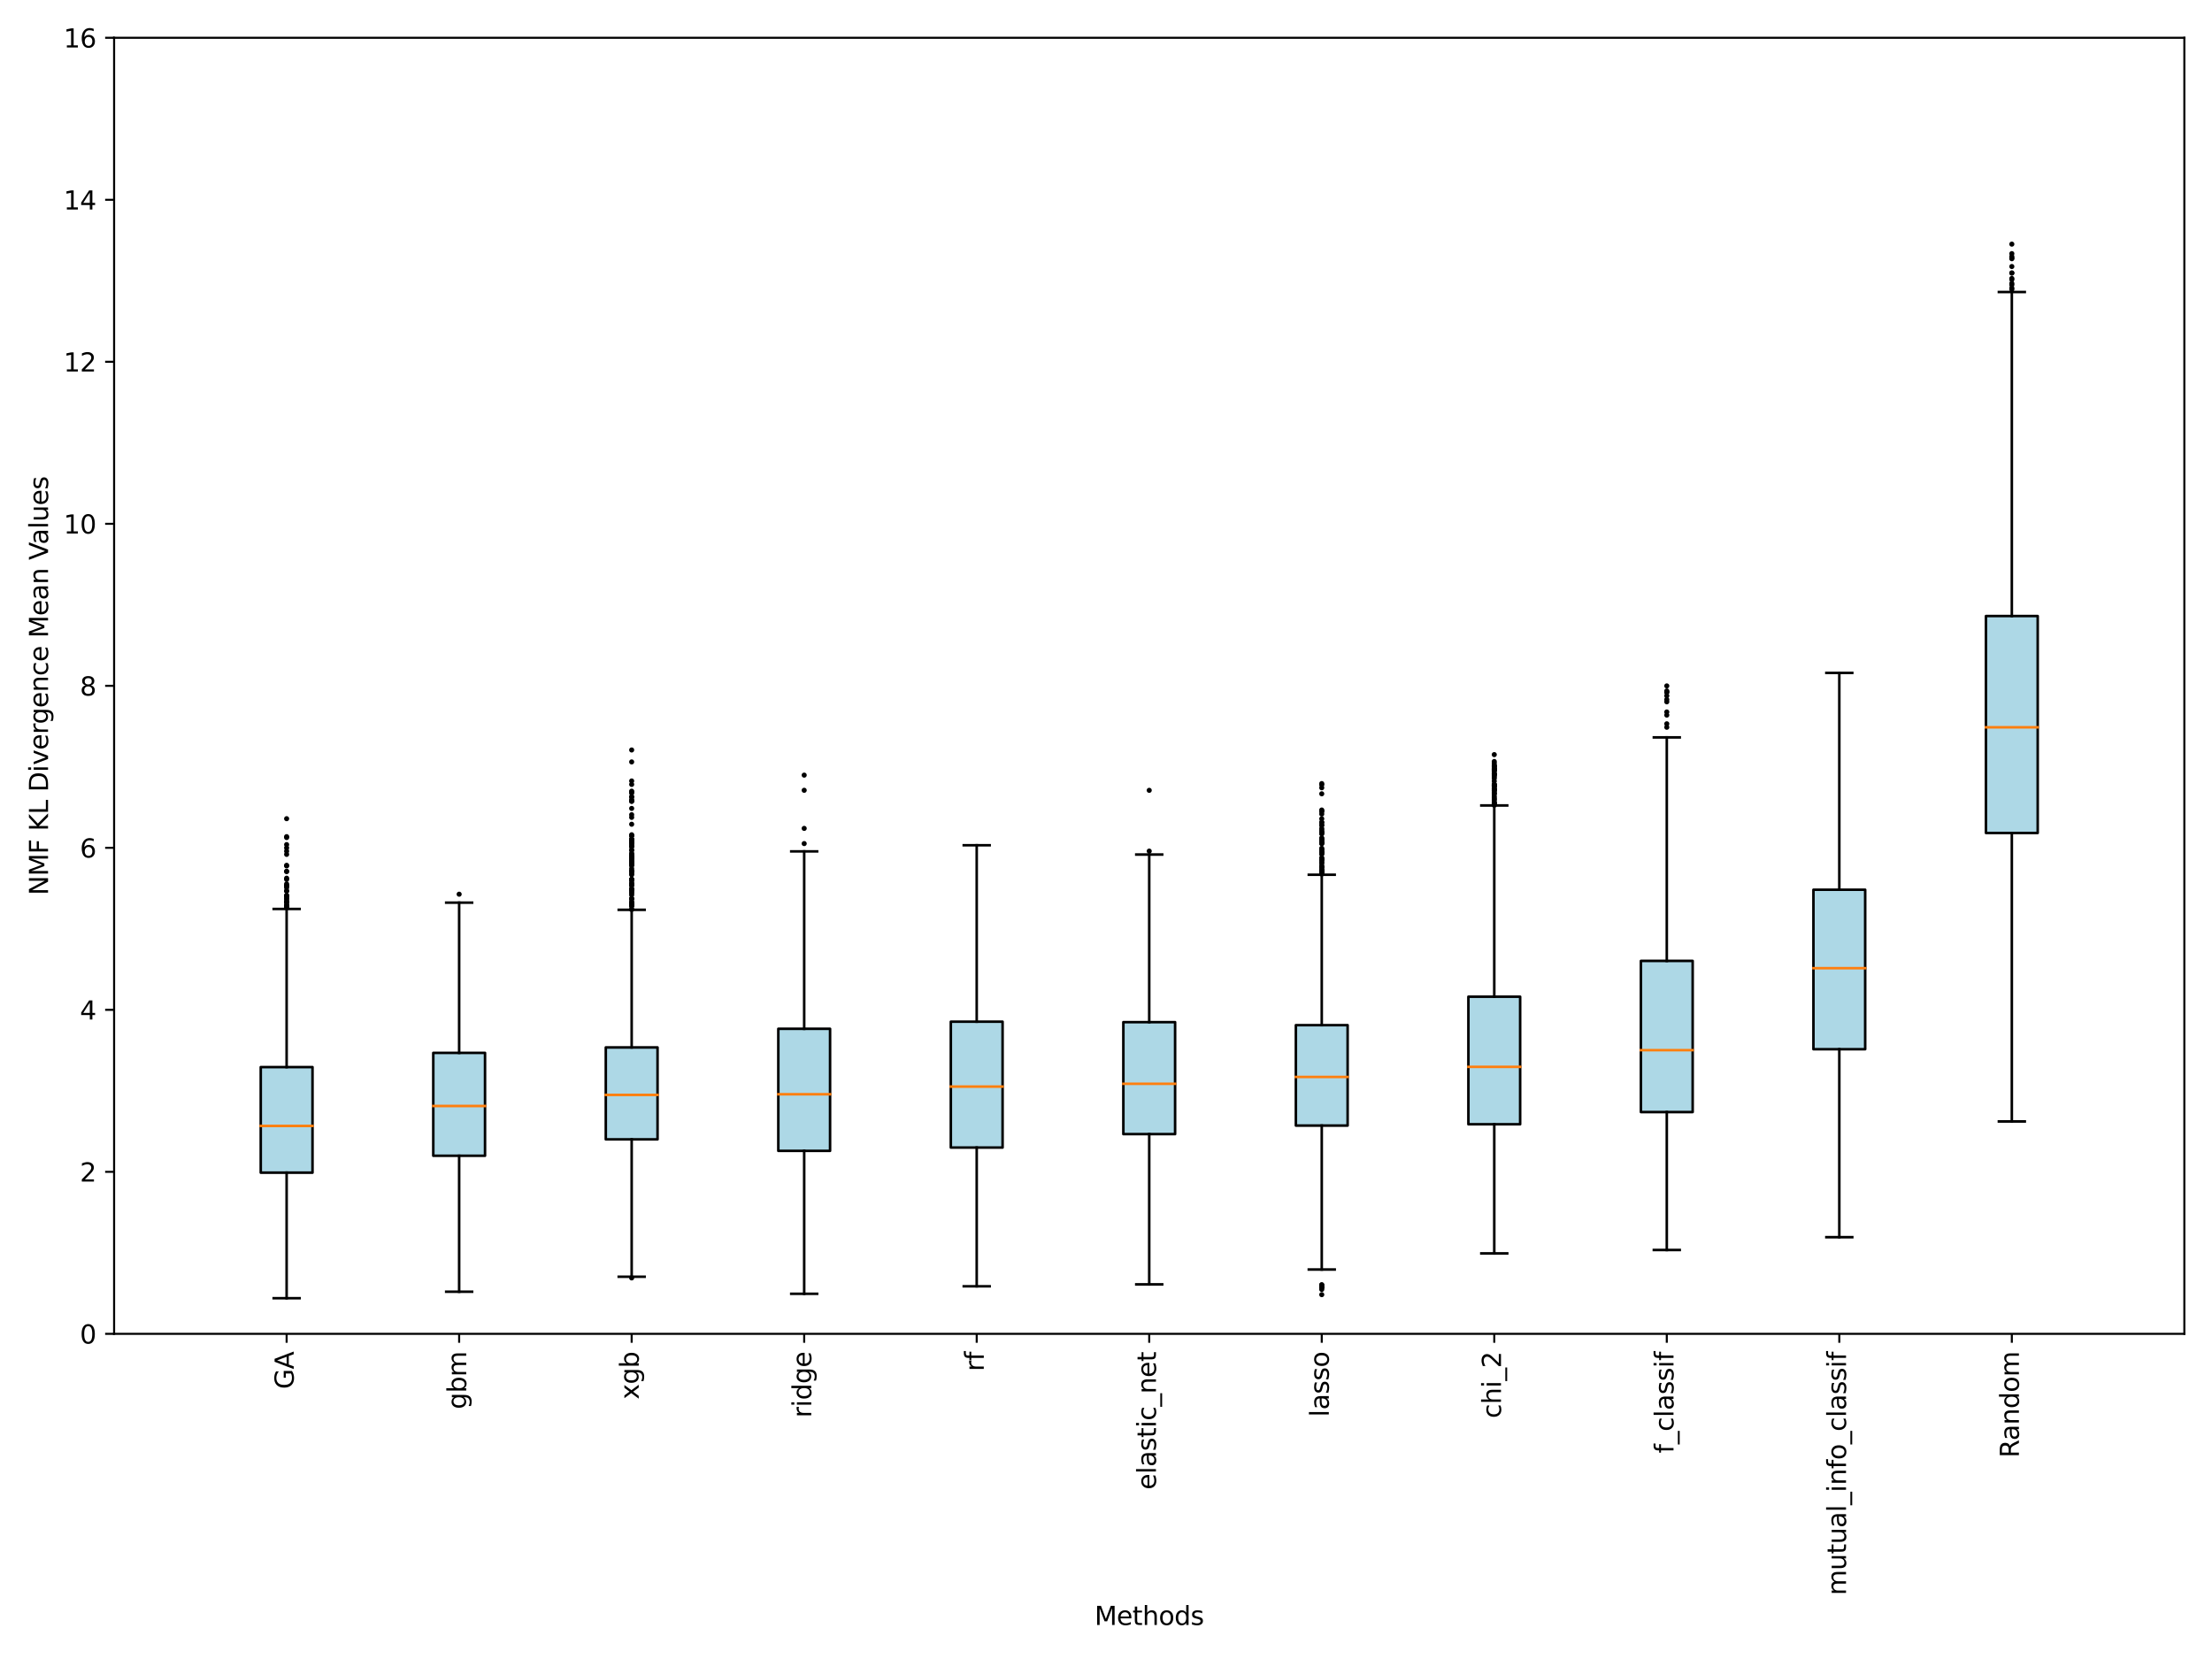 <?xml version="1.0" encoding="utf-8" standalone="no"?>
<!DOCTYPE svg PUBLIC "-//W3C//DTD SVG 1.1//EN"
  "http://www.w3.org/Graphics/SVG/1.1/DTD/svg11.dtd">
<svg xmlns:xlink="http://www.w3.org/1999/xlink" width="864pt" height="648pt" viewBox="0 0 864 648" xmlns="http://www.w3.org/2000/svg" version="1.1">
 <defs>
  <style type="text/css">*{stroke-linejoin: round; stroke-linecap: butt}</style>
 </defs>
 <g id="figure_1">
  <g id="patch_1">
   <path d="M 0 648 
L 864 648 
L 864 0 
L 0 0 
z
" style="fill: #ffffff"/>
  </g>
  <g id="axes_1">
   <g id="patch_2">
    <path d="M 44.57 520.99 
L 853.2 520.99 
L 853.2 14.76 
L 44.57 14.76 
z
" style="fill: #ffffff"/>
   </g>
   <g id="matplotlib.axis_1">
    <g id="xtick_1">
     <g id="line2d_1">
      <defs>
       <path id="m00ad3f102a" d="M 0 0 
L 0 3.5 
" style="stroke: #000000; stroke-width: 0.8"/>
      </defs>
      <g>
       <use xlink:href="#m00ad3f102a" x="111.956" y="520.99" style="stroke: #000000; stroke-width: 0.8"/>
      </g>
     </g>
     <g id="text_1">
      <!-- GA -->
      <g transform="translate(114.715 542.579) rotate(-90) scale(0.1 -0.1)">
       <defs>
        <path id="DejaVuSans-47" d="M 3809 666 
L 3809 1919 
L 2778 1919 
L 2778 2438 
L 4434 2438 
L 4434 434 
Q 4069 175 3628 42 
Q 3188 -91 2688 -91 
Q 1594 -91 976 548 
Q 359 1188 359 2328 
Q 359 3472 976 4111 
Q 1594 4750 2688 4750 
Q 3144 4750 3555 4637 
Q 3966 4525 4313 4306 
L 4313 3634 
Q 3963 3931 3569 4081 
Q 3175 4231 2741 4231 
Q 1884 4231 1454 3753 
Q 1025 3275 1025 2328 
Q 1025 1384 1454 906 
Q 1884 428 2741 428 
Q 3075 428 3337 486 
Q 3600 544 3809 666 
z
" transform="scale(0.016)"/>
        <path id="DejaVuSans-41" d="M 2188 4044 
L 1331 1722 
L 3047 1722 
L 2188 4044 
z
M 1831 4666 
L 2547 4666 
L 4325 0 
L 3669 0 
L 3244 1197 
L 1141 1197 
L 716 0 
L 50 0 
L 1831 4666 
z
" transform="scale(0.016)"/>
       </defs>
       <use xlink:href="#DejaVuSans-47"/>
       <use xlink:href="#DejaVuSans-41" x="77.49"/>
      </g>
     </g>
    </g>
    <g id="xtick_2">
     <g id="line2d_2">
      <g>
       <use xlink:href="#m00ad3f102a" x="179.342" y="520.99" style="stroke: #000000; stroke-width: 0.8"/>
      </g>
     </g>
     <g id="text_2">
      <!-- gbm -->
      <g transform="translate(182.101 550.428) rotate(-90) scale(0.1 -0.1)">
       <defs>
        <path id="DejaVuSans-67" d="M 2906 1791 
Q 2906 2416 2648 2759 
Q 2391 3103 1925 3103 
Q 1463 3103 1205 2759 
Q 947 2416 947 1791 
Q 947 1169 1205 825 
Q 1463 481 1925 481 
Q 2391 481 2648 825 
Q 2906 1169 2906 1791 
z
M 3481 434 
Q 3481 -459 3084 -895 
Q 2688 -1331 1869 -1331 
Q 1566 -1331 1297 -1286 
Q 1028 -1241 775 -1147 
L 775 -588 
Q 1028 -725 1275 -790 
Q 1522 -856 1778 -856 
Q 2344 -856 2625 -561 
Q 2906 -266 2906 331 
L 2906 616 
Q 2728 306 2450 153 
Q 2172 0 1784 0 
Q 1141 0 747 490 
Q 353 981 353 1791 
Q 353 2603 747 3093 
Q 1141 3584 1784 3584 
Q 2172 3584 2450 3431 
Q 2728 3278 2906 2969 
L 2906 3500 
L 3481 3500 
L 3481 434 
z
" transform="scale(0.016)"/>
        <path id="DejaVuSans-62" d="M 3116 1747 
Q 3116 2381 2855 2742 
Q 2594 3103 2138 3103 
Q 1681 3103 1420 2742 
Q 1159 2381 1159 1747 
Q 1159 1113 1420 752 
Q 1681 391 2138 391 
Q 2594 391 2855 752 
Q 3116 1113 3116 1747 
z
M 1159 2969 
Q 1341 3281 1617 3432 
Q 1894 3584 2278 3584 
Q 2916 3584 3314 3078 
Q 3713 2572 3713 1747 
Q 3713 922 3314 415 
Q 2916 -91 2278 -91 
Q 1894 -91 1617 61 
Q 1341 213 1159 525 
L 1159 0 
L 581 0 
L 581 4863 
L 1159 4863 
L 1159 2969 
z
" transform="scale(0.016)"/>
        <path id="DejaVuSans-6d" d="M 3328 2828 
Q 3544 3216 3844 3400 
Q 4144 3584 4550 3584 
Q 5097 3584 5394 3201 
Q 5691 2819 5691 2113 
L 5691 0 
L 5113 0 
L 5113 2094 
Q 5113 2597 4934 2840 
Q 4756 3084 4391 3084 
Q 3944 3084 3684 2787 
Q 3425 2491 3425 1978 
L 3425 0 
L 2847 0 
L 2847 2094 
Q 2847 2600 2669 2842 
Q 2491 3084 2119 3084 
Q 1678 3084 1418 2786 
Q 1159 2488 1159 1978 
L 1159 0 
L 581 0 
L 581 3500 
L 1159 3500 
L 1159 2956 
Q 1356 3278 1631 3431 
Q 1906 3584 2284 3584 
Q 2666 3584 2933 3390 
Q 3200 3197 3328 2828 
z
" transform="scale(0.016)"/>
       </defs>
       <use xlink:href="#DejaVuSans-67"/>
       <use xlink:href="#DejaVuSans-62" x="63.477"/>
       <use xlink:href="#DejaVuSans-6d" x="126.953"/>
      </g>
     </g>
    </g>
    <g id="xtick_3">
     <g id="line2d_3">
      <g>
       <use xlink:href="#m00ad3f102a" x="246.727" y="520.99" style="stroke: #000000; stroke-width: 0.8"/>
      </g>
     </g>
     <g id="text_3">
      <!-- xgb -->
      <g transform="translate(249.487 546.606) rotate(-90) scale(0.1 -0.1)">
       <defs>
        <path id="DejaVuSans-78" d="M 3513 3500 
L 2247 1797 
L 3578 0 
L 2900 0 
L 1881 1375 
L 863 0 
L 184 0 
L 1544 1831 
L 300 3500 
L 978 3500 
L 1906 2253 
L 2834 3500 
L 3513 3500 
z
" transform="scale(0.016)"/>
       </defs>
       <use xlink:href="#DejaVuSans-78"/>
       <use xlink:href="#DejaVuSans-67" x="59.18"/>
       <use xlink:href="#DejaVuSans-62" x="122.656"/>
      </g>
     </g>
    </g>
    <g id="xtick_4">
     <g id="line2d_4">
      <g>
       <use xlink:href="#m00ad3f102a" x="314.113" y="520.99" style="stroke: #000000; stroke-width: 0.8"/>
      </g>
     </g>
     <g id="text_4">
      <!-- ridge -->
      <g transform="translate(316.873 553.729) rotate(-90) scale(0.1 -0.1)">
       <defs>
        <path id="DejaVuSans-72" d="M 2631 2963 
Q 2534 3019 2420 3045 
Q 2306 3072 2169 3072 
Q 1681 3072 1420 2755 
Q 1159 2438 1159 1844 
L 1159 0 
L 581 0 
L 581 3500 
L 1159 3500 
L 1159 2956 
Q 1341 3275 1631 3429 
Q 1922 3584 2338 3584 
Q 2397 3584 2469 3576 
Q 2541 3569 2628 3553 
L 2631 2963 
z
" transform="scale(0.016)"/>
        <path id="DejaVuSans-69" d="M 603 3500 
L 1178 3500 
L 1178 0 
L 603 0 
L 603 3500 
z
M 603 4863 
L 1178 4863 
L 1178 4134 
L 603 4134 
L 603 4863 
z
" transform="scale(0.016)"/>
        <path id="DejaVuSans-64" d="M 2906 2969 
L 2906 4863 
L 3481 4863 
L 3481 0 
L 2906 0 
L 2906 525 
Q 2725 213 2448 61 
Q 2172 -91 1784 -91 
Q 1150 -91 751 415 
Q 353 922 353 1747 
Q 353 2572 751 3078 
Q 1150 3584 1784 3584 
Q 2172 3584 2448 3432 
Q 2725 3281 2906 2969 
z
M 947 1747 
Q 947 1113 1208 752 
Q 1469 391 1925 391 
Q 2381 391 2643 752 
Q 2906 1113 2906 1747 
Q 2906 2381 2643 2742 
Q 2381 3103 1925 3103 
Q 1469 3103 1208 2742 
Q 947 2381 947 1747 
z
" transform="scale(0.016)"/>
        <path id="DejaVuSans-65" d="M 3597 1894 
L 3597 1613 
L 953 1613 
Q 991 1019 1311 708 
Q 1631 397 2203 397 
Q 2534 397 2845 478 
Q 3156 559 3463 722 
L 3463 178 
Q 3153 47 2828 -22 
Q 2503 -91 2169 -91 
Q 1331 -91 842 396 
Q 353 884 353 1716 
Q 353 2575 817 3079 
Q 1281 3584 2069 3584 
Q 2775 3584 3186 3129 
Q 3597 2675 3597 1894 
z
M 3022 2063 
Q 3016 2534 2758 2815 
Q 2500 3097 2075 3097 
Q 1594 3097 1305 2825 
Q 1016 2553 972 2059 
L 3022 2063 
z
" transform="scale(0.016)"/>
       </defs>
       <use xlink:href="#DejaVuSans-72"/>
       <use xlink:href="#DejaVuSans-69" x="41.113"/>
       <use xlink:href="#DejaVuSans-64" x="68.896"/>
       <use xlink:href="#DejaVuSans-67" x="132.373"/>
       <use xlink:href="#DejaVuSans-65" x="195.85"/>
      </g>
     </g>
    </g>
    <g id="xtick_5">
     <g id="line2d_5">
      <g>
       <use xlink:href="#m00ad3f102a" x="381.499" y="520.99" style="stroke: #000000; stroke-width: 0.8"/>
      </g>
     </g>
     <g id="text_5">
      <!-- rf -->
      <g transform="translate(384.259 535.621) rotate(-90) scale(0.1 -0.1)">
       <defs>
        <path id="DejaVuSans-66" d="M 2375 4863 
L 2375 4384 
L 1825 4384 
Q 1516 4384 1395 4259 
Q 1275 4134 1275 3809 
L 1275 3500 
L 2222 3500 
L 2222 3053 
L 1275 3053 
L 1275 0 
L 697 0 
L 697 3053 
L 147 3053 
L 147 3500 
L 697 3500 
L 697 3744 
Q 697 4328 969 4595 
Q 1241 4863 1831 4863 
L 2375 4863 
z
" transform="scale(0.016)"/>
       </defs>
       <use xlink:href="#DejaVuSans-72"/>
       <use xlink:href="#DejaVuSans-66" x="41.113"/>
      </g>
     </g>
    </g>
    <g id="xtick_6">
     <g id="line2d_6">
      <g>
       <use xlink:href="#m00ad3f102a" x="448.885" y="520.99" style="stroke: #000000; stroke-width: 0.8"/>
      </g>
     </g>
     <g id="text_6">
      <!-- elastic_net -->
      <g transform="translate(451.505 581.867) rotate(-90) scale(0.1 -0.1)">
       <defs>
        <path id="DejaVuSans-6c" d="M 603 4863 
L 1178 4863 
L 1178 0 
L 603 0 
L 603 4863 
z
" transform="scale(0.016)"/>
        <path id="DejaVuSans-61" d="M 2194 1759 
Q 1497 1759 1228 1600 
Q 959 1441 959 1056 
Q 959 750 1161 570 
Q 1363 391 1709 391 
Q 2188 391 2477 730 
Q 2766 1069 2766 1631 
L 2766 1759 
L 2194 1759 
z
M 3341 1997 
L 3341 0 
L 2766 0 
L 2766 531 
Q 2569 213 2275 61 
Q 1981 -91 1556 -91 
Q 1019 -91 701 211 
Q 384 513 384 1019 
Q 384 1609 779 1909 
Q 1175 2209 1959 2209 
L 2766 2209 
L 2766 2266 
Q 2766 2663 2505 2880 
Q 2244 3097 1772 3097 
Q 1472 3097 1187 3025 
Q 903 2953 641 2809 
L 641 3341 
Q 956 3463 1253 3523 
Q 1550 3584 1831 3584 
Q 2591 3584 2966 3190 
Q 3341 2797 3341 1997 
z
" transform="scale(0.016)"/>
        <path id="DejaVuSans-73" d="M 2834 3397 
L 2834 2853 
Q 2591 2978 2328 3040 
Q 2066 3103 1784 3103 
Q 1356 3103 1142 2972 
Q 928 2841 928 2578 
Q 928 2378 1081 2264 
Q 1234 2150 1697 2047 
L 1894 2003 
Q 2506 1872 2764 1633 
Q 3022 1394 3022 966 
Q 3022 478 2636 193 
Q 2250 -91 1575 -91 
Q 1294 -91 989 -36 
Q 684 19 347 128 
L 347 722 
Q 666 556 975 473 
Q 1284 391 1588 391 
Q 1994 391 2212 530 
Q 2431 669 2431 922 
Q 2431 1156 2273 1281 
Q 2116 1406 1581 1522 
L 1381 1569 
Q 847 1681 609 1914 
Q 372 2147 372 2553 
Q 372 3047 722 3315 
Q 1072 3584 1716 3584 
Q 2034 3584 2315 3537 
Q 2597 3491 2834 3397 
z
" transform="scale(0.016)"/>
        <path id="DejaVuSans-74" d="M 1172 4494 
L 1172 3500 
L 2356 3500 
L 2356 3053 
L 1172 3053 
L 1172 1153 
Q 1172 725 1289 603 
Q 1406 481 1766 481 
L 2356 481 
L 2356 0 
L 1766 0 
Q 1100 0 847 248 
Q 594 497 594 1153 
L 594 3053 
L 172 3053 
L 172 3500 
L 594 3500 
L 594 4494 
L 1172 4494 
z
" transform="scale(0.016)"/>
        <path id="DejaVuSans-63" d="M 3122 3366 
L 3122 2828 
Q 2878 2963 2633 3030 
Q 2388 3097 2138 3097 
Q 1578 3097 1268 2742 
Q 959 2388 959 1747 
Q 959 1106 1268 751 
Q 1578 397 2138 397 
Q 2388 397 2633 464 
Q 2878 531 3122 666 
L 3122 134 
Q 2881 22 2623 -34 
Q 2366 -91 2075 -91 
Q 1284 -91 818 406 
Q 353 903 353 1747 
Q 353 2603 823 3093 
Q 1294 3584 2113 3584 
Q 2378 3584 2631 3529 
Q 2884 3475 3122 3366 
z
" transform="scale(0.016)"/>
        <path id="DejaVuSans-5f" d="M 3263 -1063 
L 3263 -1509 
L -63 -1509 
L -63 -1063 
L 3263 -1063 
z
" transform="scale(0.016)"/>
        <path id="DejaVuSans-6e" d="M 3513 2113 
L 3513 0 
L 2938 0 
L 2938 2094 
Q 2938 2591 2744 2837 
Q 2550 3084 2163 3084 
Q 1697 3084 1428 2787 
Q 1159 2491 1159 1978 
L 1159 0 
L 581 0 
L 581 3500 
L 1159 3500 
L 1159 2956 
Q 1366 3272 1645 3428 
Q 1925 3584 2291 3584 
Q 2894 3584 3203 3211 
Q 3513 2838 3513 2113 
z
" transform="scale(0.016)"/>
       </defs>
       <use xlink:href="#DejaVuSans-65"/>
       <use xlink:href="#DejaVuSans-6c" x="61.523"/>
       <use xlink:href="#DejaVuSans-61" x="89.307"/>
       <use xlink:href="#DejaVuSans-73" x="150.586"/>
       <use xlink:href="#DejaVuSans-74" x="202.686"/>
       <use xlink:href="#DejaVuSans-69" x="241.895"/>
       <use xlink:href="#DejaVuSans-63" x="269.678"/>
       <use xlink:href="#DejaVuSans-5f" x="324.658"/>
       <use xlink:href="#DejaVuSans-6e" x="374.658"/>
       <use xlink:href="#DejaVuSans-65" x="438.037"/>
       <use xlink:href="#DejaVuSans-74" x="499.561"/>
      </g>
     </g>
    </g>
    <g id="xtick_7">
     <g id="line2d_7">
      <g>
       <use xlink:href="#m00ad3f102a" x="516.271" y="520.99" style="stroke: #000000; stroke-width: 0.8"/>
      </g>
     </g>
     <g id="text_7">
      <!-- lasso -->
      <g transform="translate(519.03 553.434) rotate(-90) scale(0.1 -0.1)">
       <defs>
        <path id="DejaVuSans-6f" d="M 1959 3097 
Q 1497 3097 1228 2736 
Q 959 2375 959 1747 
Q 959 1119 1226 758 
Q 1494 397 1959 397 
Q 2419 397 2687 759 
Q 2956 1122 2956 1747 
Q 2956 2369 2687 2733 
Q 2419 3097 1959 3097 
z
M 1959 3584 
Q 2709 3584 3137 3096 
Q 3566 2609 3566 1747 
Q 3566 888 3137 398 
Q 2709 -91 1959 -91 
Q 1206 -91 779 398 
Q 353 888 353 1747 
Q 353 2609 779 3096 
Q 1206 3584 1959 3584 
z
" transform="scale(0.016)"/>
       </defs>
       <use xlink:href="#DejaVuSans-6c"/>
       <use xlink:href="#DejaVuSans-61" x="27.783"/>
       <use xlink:href="#DejaVuSans-73" x="89.062"/>
       <use xlink:href="#DejaVuSans-73" x="141.162"/>
       <use xlink:href="#DejaVuSans-6f" x="193.262"/>
      </g>
     </g>
    </g>
    <g id="xtick_8">
     <g id="line2d_8">
      <g>
       <use xlink:href="#m00ad3f102a" x="583.657" y="520.99" style="stroke: #000000; stroke-width: 0.8"/>
      </g>
     </g>
     <g id="text_8">
      <!-- chi_2 -->
      <g transform="translate(586.277 553.967) rotate(-90) scale(0.1 -0.1)">
       <defs>
        <path id="DejaVuSans-68" d="M 3513 2113 
L 3513 0 
L 2938 0 
L 2938 2094 
Q 2938 2591 2744 2837 
Q 2550 3084 2163 3084 
Q 1697 3084 1428 2787 
Q 1159 2491 1159 1978 
L 1159 0 
L 581 0 
L 581 4863 
L 1159 4863 
L 1159 2956 
Q 1366 3272 1645 3428 
Q 1925 3584 2291 3584 
Q 2894 3584 3203 3211 
Q 3513 2838 3513 2113 
z
" transform="scale(0.016)"/>
        <path id="DejaVuSans-32" d="M 1228 531 
L 3431 531 
L 3431 0 
L 469 0 
L 469 531 
Q 828 903 1448 1529 
Q 2069 2156 2228 2338 
Q 2531 2678 2651 2914 
Q 2772 3150 2772 3378 
Q 2772 3750 2511 3984 
Q 2250 4219 1831 4219 
Q 1534 4219 1204 4116 
Q 875 4013 500 3803 
L 500 4441 
Q 881 4594 1212 4672 
Q 1544 4750 1819 4750 
Q 2544 4750 2975 4387 
Q 3406 4025 3406 3419 
Q 3406 3131 3298 2873 
Q 3191 2616 2906 2266 
Q 2828 2175 2409 1742 
Q 1991 1309 1228 531 
z
" transform="scale(0.016)"/>
       </defs>
       <use xlink:href="#DejaVuSans-63"/>
       <use xlink:href="#DejaVuSans-68" x="54.98"/>
       <use xlink:href="#DejaVuSans-69" x="118.359"/>
       <use xlink:href="#DejaVuSans-5f" x="146.143"/>
       <use xlink:href="#DejaVuSans-32" x="196.143"/>
      </g>
     </g>
    </g>
    <g id="xtick_9">
     <g id="line2d_9">
      <g>
       <use xlink:href="#m00ad3f102a" x="651.043" y="520.99" style="stroke: #000000; stroke-width: 0.8"/>
      </g>
     </g>
     <g id="text_9">
      <!-- f_classif -->
      <g transform="translate(653.663 567.632) rotate(-90) scale(0.1 -0.1)">
       <use xlink:href="#DejaVuSans-66"/>
       <use xlink:href="#DejaVuSans-5f" x="35.205"/>
       <use xlink:href="#DejaVuSans-63" x="85.205"/>
       <use xlink:href="#DejaVuSans-6c" x="140.186"/>
       <use xlink:href="#DejaVuSans-61" x="167.969"/>
       <use xlink:href="#DejaVuSans-73" x="229.248"/>
       <use xlink:href="#DejaVuSans-73" x="281.348"/>
       <use xlink:href="#DejaVuSans-69" x="333.447"/>
       <use xlink:href="#DejaVuSans-66" x="361.23"/>
      </g>
     </g>
    </g>
    <g id="xtick_10">
     <g id="line2d_10">
      <g>
       <use xlink:href="#m00ad3f102a" x="718.428" y="520.99" style="stroke: #000000; stroke-width: 0.8"/>
      </g>
     </g>
     <g id="text_10">
      <!-- mutual_info_classif -->
      <g transform="translate(721.049 623.109) rotate(-90) scale(0.1 -0.1)">
       <defs>
        <path id="DejaVuSans-75" d="M 544 1381 
L 544 3500 
L 1119 3500 
L 1119 1403 
Q 1119 906 1312 657 
Q 1506 409 1894 409 
Q 2359 409 2629 706 
Q 2900 1003 2900 1516 
L 2900 3500 
L 3475 3500 
L 3475 0 
L 2900 0 
L 2900 538 
Q 2691 219 2414 64 
Q 2138 -91 1772 -91 
Q 1169 -91 856 284 
Q 544 659 544 1381 
z
M 1991 3584 
L 1991 3584 
z
" transform="scale(0.016)"/>
       </defs>
       <use xlink:href="#DejaVuSans-6d"/>
       <use xlink:href="#DejaVuSans-75" x="97.412"/>
       <use xlink:href="#DejaVuSans-74" x="160.791"/>
       <use xlink:href="#DejaVuSans-75" x="200"/>
       <use xlink:href="#DejaVuSans-61" x="263.379"/>
       <use xlink:href="#DejaVuSans-6c" x="324.658"/>
       <use xlink:href="#DejaVuSans-5f" x="352.441"/>
       <use xlink:href="#DejaVuSans-69" x="402.441"/>
       <use xlink:href="#DejaVuSans-6e" x="430.225"/>
       <use xlink:href="#DejaVuSans-66" x="493.604"/>
       <use xlink:href="#DejaVuSans-6f" x="528.809"/>
       <use xlink:href="#DejaVuSans-5f" x="589.99"/>
       <use xlink:href="#DejaVuSans-63" x="639.99"/>
       <use xlink:href="#DejaVuSans-6c" x="694.971"/>
       <use xlink:href="#DejaVuSans-61" x="722.754"/>
       <use xlink:href="#DejaVuSans-73" x="784.033"/>
       <use xlink:href="#DejaVuSans-73" x="836.133"/>
       <use xlink:href="#DejaVuSans-69" x="888.232"/>
       <use xlink:href="#DejaVuSans-66" x="916.016"/>
      </g>
     </g>
    </g>
    <g id="xtick_11">
     <g id="line2d_11">
      <g>
       <use xlink:href="#m00ad3f102a" x="785.814" y="520.99" style="stroke: #000000; stroke-width: 0.8"/>
      </g>
     </g>
     <g id="text_11">
      <!-- Random -->
      <g transform="translate(788.574 569.387) rotate(-90) scale(0.1 -0.1)">
       <defs>
        <path id="DejaVuSans-52" d="M 2841 2188 
Q 3044 2119 3236 1894 
Q 3428 1669 3622 1275 
L 4263 0 
L 3584 0 
L 2988 1197 
Q 2756 1666 2539 1819 
Q 2322 1972 1947 1972 
L 1259 1972 
L 1259 0 
L 628 0 
L 628 4666 
L 2053 4666 
Q 2853 4666 3247 4331 
Q 3641 3997 3641 3322 
Q 3641 2881 3436 2590 
Q 3231 2300 2841 2188 
z
M 1259 4147 
L 1259 2491 
L 2053 2491 
Q 2509 2491 2742 2702 
Q 2975 2913 2975 3322 
Q 2975 3731 2742 3939 
Q 2509 4147 2053 4147 
L 1259 4147 
z
" transform="scale(0.016)"/>
       </defs>
       <use xlink:href="#DejaVuSans-52"/>
       <use xlink:href="#DejaVuSans-61" x="67.232"/>
       <use xlink:href="#DejaVuSans-6e" x="128.512"/>
       <use xlink:href="#DejaVuSans-64" x="191.891"/>
       <use xlink:href="#DejaVuSans-6f" x="255.367"/>
       <use xlink:href="#DejaVuSans-6d" x="316.549"/>
      </g>
     </g>
    </g>
    <g id="text_12">
     <!-- Methods -->
     <g transform="translate(427.527 634.707) scale(0.1 -0.1)">
      <defs>
       <path id="DejaVuSans-4d" d="M 628 4666 
L 1569 4666 
L 2759 1491 
L 3956 4666 
L 4897 4666 
L 4897 0 
L 4281 0 
L 4281 4097 
L 3078 897 
L 2444 897 
L 1241 4097 
L 1241 0 
L 628 0 
L 628 4666 
z
" transform="scale(0.016)"/>
      </defs>
      <use xlink:href="#DejaVuSans-4d"/>
      <use xlink:href="#DejaVuSans-65" x="86.279"/>
      <use xlink:href="#DejaVuSans-74" x="147.803"/>
      <use xlink:href="#DejaVuSans-68" x="187.012"/>
      <use xlink:href="#DejaVuSans-6f" x="250.391"/>
      <use xlink:href="#DejaVuSans-64" x="311.572"/>
      <use xlink:href="#DejaVuSans-73" x="375.049"/>
     </g>
    </g>
   </g>
   <g id="matplotlib.axis_2">
    <g id="ytick_1">
     <g id="line2d_12">
      <defs>
       <path id="m595553cff9" d="M 0 0 
L -3.5 0 
" style="stroke: #000000; stroke-width: 0.8"/>
      </defs>
      <g>
       <use xlink:href="#m595553cff9" x="44.57" y="520.99" style="stroke: #000000; stroke-width: 0.8"/>
      </g>
     </g>
     <g id="text_13">
      <!-- 0 -->
      <g transform="translate(31.207 524.789) scale(0.1 -0.1)">
       <defs>
        <path id="DejaVuSans-30" d="M 2034 4250 
Q 1547 4250 1301 3770 
Q 1056 3291 1056 2328 
Q 1056 1369 1301 889 
Q 1547 409 2034 409 
Q 2525 409 2770 889 
Q 3016 1369 3016 2328 
Q 3016 3291 2770 3770 
Q 2525 4250 2034 4250 
z
M 2034 4750 
Q 2819 4750 3233 4129 
Q 3647 3509 3647 2328 
Q 3647 1150 3233 529 
Q 2819 -91 2034 -91 
Q 1250 -91 836 529 
Q 422 1150 422 2328 
Q 422 3509 836 4129 
Q 1250 4750 2034 4750 
z
" transform="scale(0.016)"/>
       </defs>
       <use xlink:href="#DejaVuSans-30"/>
      </g>
     </g>
    </g>
    <g id="ytick_2">
     <g id="line2d_13">
      <g>
       <use xlink:href="#m595553cff9" x="44.57" y="457.711" style="stroke: #000000; stroke-width: 0.8"/>
      </g>
     </g>
     <g id="text_14">
      <!-- 2 -->
      <g transform="translate(31.207 461.51) scale(0.1 -0.1)">
       <use xlink:href="#DejaVuSans-32"/>
      </g>
     </g>
    </g>
    <g id="ytick_3">
     <g id="line2d_14">
      <g>
       <use xlink:href="#m595553cff9" x="44.57" y="394.433" style="stroke: #000000; stroke-width: 0.8"/>
      </g>
     </g>
     <g id="text_15">
      <!-- 4 -->
      <g transform="translate(31.207 398.232) scale(0.1 -0.1)">
       <defs>
        <path id="DejaVuSans-34" d="M 2419 4116 
L 825 1625 
L 2419 1625 
L 2419 4116 
z
M 2253 4666 
L 3047 4666 
L 3047 1625 
L 3713 1625 
L 3713 1100 
L 3047 1100 
L 3047 0 
L 2419 0 
L 2419 1100 
L 313 1100 
L 313 1709 
L 2253 4666 
z
" transform="scale(0.016)"/>
       </defs>
       <use xlink:href="#DejaVuSans-34"/>
      </g>
     </g>
    </g>
    <g id="ytick_4">
     <g id="line2d_15">
      <g>
       <use xlink:href="#m595553cff9" x="44.57" y="331.154" style="stroke: #000000; stroke-width: 0.8"/>
      </g>
     </g>
     <g id="text_16">
      <!-- 6 -->
      <g transform="translate(31.207 334.953) scale(0.1 -0.1)">
       <defs>
        <path id="DejaVuSans-36" d="M 2113 2584 
Q 1688 2584 1439 2293 
Q 1191 2003 1191 1497 
Q 1191 994 1439 701 
Q 1688 409 2113 409 
Q 2538 409 2786 701 
Q 3034 994 3034 1497 
Q 3034 2003 2786 2293 
Q 2538 2584 2113 2584 
z
M 3366 4563 
L 3366 3988 
Q 3128 4100 2886 4159 
Q 2644 4219 2406 4219 
Q 1781 4219 1451 3797 
Q 1122 3375 1075 2522 
Q 1259 2794 1537 2939 
Q 1816 3084 2150 3084 
Q 2853 3084 3261 2657 
Q 3669 2231 3669 1497 
Q 3669 778 3244 343 
Q 2819 -91 2113 -91 
Q 1303 -91 875 529 
Q 447 1150 447 2328 
Q 447 3434 972 4092 
Q 1497 4750 2381 4750 
Q 2619 4750 2861 4703 
Q 3103 4656 3366 4563 
z
" transform="scale(0.016)"/>
       </defs>
       <use xlink:href="#DejaVuSans-36"/>
      </g>
     </g>
    </g>
    <g id="ytick_5">
     <g id="line2d_16">
      <g>
       <use xlink:href="#m595553cff9" x="44.57" y="267.875" style="stroke: #000000; stroke-width: 0.8"/>
      </g>
     </g>
     <g id="text_17">
      <!-- 8 -->
      <g transform="translate(31.207 271.674) scale(0.1 -0.1)">
       <defs>
        <path id="DejaVuSans-38" d="M 2034 2216 
Q 1584 2216 1326 1975 
Q 1069 1734 1069 1313 
Q 1069 891 1326 650 
Q 1584 409 2034 409 
Q 2484 409 2743 651 
Q 3003 894 3003 1313 
Q 3003 1734 2745 1975 
Q 2488 2216 2034 2216 
z
M 1403 2484 
Q 997 2584 770 2862 
Q 544 3141 544 3541 
Q 544 4100 942 4425 
Q 1341 4750 2034 4750 
Q 2731 4750 3128 4425 
Q 3525 4100 3525 3541 
Q 3525 3141 3298 2862 
Q 3072 2584 2669 2484 
Q 3125 2378 3379 2068 
Q 3634 1759 3634 1313 
Q 3634 634 3220 271 
Q 2806 -91 2034 -91 
Q 1263 -91 848 271 
Q 434 634 434 1313 
Q 434 1759 690 2068 
Q 947 2378 1403 2484 
z
M 1172 3481 
Q 1172 3119 1398 2916 
Q 1625 2713 2034 2713 
Q 2441 2713 2670 2916 
Q 2900 3119 2900 3481 
Q 2900 3844 2670 4047 
Q 2441 4250 2034 4250 
Q 1625 4250 1398 4047 
Q 1172 3844 1172 3481 
z
" transform="scale(0.016)"/>
       </defs>
       <use xlink:href="#DejaVuSans-38"/>
      </g>
     </g>
    </g>
    <g id="ytick_6">
     <g id="line2d_17">
      <g>
       <use xlink:href="#m595553cff9" x="44.57" y="204.596" style="stroke: #000000; stroke-width: 0.8"/>
      </g>
     </g>
     <g id="text_18">
      <!-- 10 -->
      <g transform="translate(24.845 208.395) scale(0.1 -0.1)">
       <defs>
        <path id="DejaVuSans-31" d="M 794 531 
L 1825 531 
L 1825 4091 
L 703 3866 
L 703 4441 
L 1819 4666 
L 2450 4666 
L 2450 531 
L 3481 531 
L 3481 0 
L 794 0 
L 794 531 
z
" transform="scale(0.016)"/>
       </defs>
       <use xlink:href="#DejaVuSans-31"/>
       <use xlink:href="#DejaVuSans-30" x="63.623"/>
      </g>
     </g>
    </g>
    <g id="ytick_7">
     <g id="line2d_18">
      <g>
       <use xlink:href="#m595553cff9" x="44.57" y="141.317" style="stroke: #000000; stroke-width: 0.8"/>
      </g>
     </g>
     <g id="text_19">
      <!-- 12 -->
      <g transform="translate(24.845 145.117) scale(0.1 -0.1)">
       <use xlink:href="#DejaVuSans-31"/>
       <use xlink:href="#DejaVuSans-32" x="63.623"/>
      </g>
     </g>
    </g>
    <g id="ytick_8">
     <g id="line2d_19">
      <g>
       <use xlink:href="#m595553cff9" x="44.57" y="78.039" style="stroke: #000000; stroke-width: 0.8"/>
      </g>
     </g>
     <g id="text_20">
      <!-- 14 -->
      <g transform="translate(24.845 81.838) scale(0.1 -0.1)">
       <use xlink:href="#DejaVuSans-31"/>
       <use xlink:href="#DejaVuSans-34" x="63.623"/>
      </g>
     </g>
    </g>
    <g id="ytick_9">
     <g id="line2d_20">
      <g>
       <use xlink:href="#m595553cff9" x="44.57" y="14.76" style="stroke: #000000; stroke-width: 0.8"/>
      </g>
     </g>
     <g id="text_21">
      <!-- 16 -->
      <g transform="translate(24.845 18.559) scale(0.1 -0.1)">
       <use xlink:href="#DejaVuSans-31"/>
       <use xlink:href="#DejaVuSans-36" x="63.623"/>
      </g>
     </g>
    </g>
    <g id="text_22">
     <!-- NMF KL Divergence Mean Values -->
     <g transform="translate(18.765 349.674) rotate(-90) scale(0.1 -0.1)">
      <defs>
       <path id="DejaVuSans-4e" d="M 628 4666 
L 1478 4666 
L 3547 763 
L 3547 4666 
L 4159 4666 
L 4159 0 
L 3309 0 
L 1241 3903 
L 1241 0 
L 628 0 
L 628 4666 
z
" transform="scale(0.016)"/>
       <path id="DejaVuSans-46" d="M 628 4666 
L 3309 4666 
L 3309 4134 
L 1259 4134 
L 1259 2759 
L 3109 2759 
L 3109 2228 
L 1259 2228 
L 1259 0 
L 628 0 
L 628 4666 
z
" transform="scale(0.016)"/>
       <path id="DejaVuSans-20" transform="scale(0.016)"/>
       <path id="DejaVuSans-4b" d="M 628 4666 
L 1259 4666 
L 1259 2694 
L 3353 4666 
L 4166 4666 
L 1850 2491 
L 4331 0 
L 3500 0 
L 1259 2247 
L 1259 0 
L 628 0 
L 628 4666 
z
" transform="scale(0.016)"/>
       <path id="DejaVuSans-4c" d="M 628 4666 
L 1259 4666 
L 1259 531 
L 3531 531 
L 3531 0 
L 628 0 
L 628 4666 
z
" transform="scale(0.016)"/>
       <path id="DejaVuSans-44" d="M 1259 4147 
L 1259 519 
L 2022 519 
Q 2988 519 3436 956 
Q 3884 1394 3884 2338 
Q 3884 3275 3436 3711 
Q 2988 4147 2022 4147 
L 1259 4147 
z
M 628 4666 
L 1925 4666 
Q 3281 4666 3915 4102 
Q 4550 3538 4550 2338 
Q 4550 1131 3912 565 
Q 3275 0 1925 0 
L 628 0 
L 628 4666 
z
" transform="scale(0.016)"/>
       <path id="DejaVuSans-76" d="M 191 3500 
L 800 3500 
L 1894 563 
L 2988 3500 
L 3597 3500 
L 2284 0 
L 1503 0 
L 191 3500 
z
" transform="scale(0.016)"/>
       <path id="DejaVuSans-56" d="M 1831 0 
L 50 4666 
L 709 4666 
L 2188 738 
L 3669 4666 
L 4325 4666 
L 2547 0 
L 1831 0 
z
" transform="scale(0.016)"/>
      </defs>
      <use xlink:href="#DejaVuSans-4e"/>
      <use xlink:href="#DejaVuSans-4d" x="74.805"/>
      <use xlink:href="#DejaVuSans-46" x="161.084"/>
      <use xlink:href="#DejaVuSans-20" x="218.604"/>
      <use xlink:href="#DejaVuSans-4b" x="250.391"/>
      <use xlink:href="#DejaVuSans-4c" x="315.967"/>
      <use xlink:href="#DejaVuSans-20" x="371.68"/>
      <use xlink:href="#DejaVuSans-44" x="403.467"/>
      <use xlink:href="#DejaVuSans-69" x="480.469"/>
      <use xlink:href="#DejaVuSans-76" x="508.252"/>
      <use xlink:href="#DejaVuSans-65" x="567.432"/>
      <use xlink:href="#DejaVuSans-72" x="628.955"/>
      <use xlink:href="#DejaVuSans-67" x="668.318"/>
      <use xlink:href="#DejaVuSans-65" x="731.795"/>
      <use xlink:href="#DejaVuSans-6e" x="793.318"/>
      <use xlink:href="#DejaVuSans-63" x="856.697"/>
      <use xlink:href="#DejaVuSans-65" x="911.678"/>
      <use xlink:href="#DejaVuSans-20" x="973.201"/>
      <use xlink:href="#DejaVuSans-4d" x="1004.988"/>
      <use xlink:href="#DejaVuSans-65" x="1091.268"/>
      <use xlink:href="#DejaVuSans-61" x="1152.791"/>
      <use xlink:href="#DejaVuSans-6e" x="1214.07"/>
      <use xlink:href="#DejaVuSans-20" x="1277.449"/>
      <use xlink:href="#DejaVuSans-56" x="1309.236"/>
      <use xlink:href="#DejaVuSans-61" x="1369.895"/>
      <use xlink:href="#DejaVuSans-6c" x="1431.174"/>
      <use xlink:href="#DejaVuSans-75" x="1458.957"/>
      <use xlink:href="#DejaVuSans-65" x="1522.336"/>
      <use xlink:href="#DejaVuSans-73" x="1583.859"/>
     </g>
    </g>
   </g>
   <g id="patch_3">
    <path d="M 101.848 458.039 
L 122.064 458.039 
L 122.064 416.808 
L 101.848 416.808 
L 101.848 458.039 
z
" clip-path="url(#p1a61fda170)" style="fill: #add8e6; stroke: #000000; stroke-linejoin: miter"/>
   </g>
   <g id="line2d_21">
    <path d="M 111.956 458.039 
L 111.956 507.078 
" clip-path="url(#p1a61fda170)" style="fill: none; stroke: #000000; stroke-linecap: square"/>
   </g>
   <g id="line2d_22">
    <path d="M 111.956 416.808 
L 111.956 355.034 
" clip-path="url(#p1a61fda170)" style="fill: none; stroke: #000000; stroke-linecap: square"/>
   </g>
   <g id="line2d_23">
    <path d="M 106.902 507.078 
L 117.01 507.078 
" clip-path="url(#p1a61fda170)" style="fill: none; stroke: #000000; stroke-linecap: square"/>
   </g>
   <g id="line2d_24">
    <path d="M 106.902 355.034 
L 117.01 355.034 
" clip-path="url(#p1a61fda170)" style="fill: none; stroke: #000000; stroke-linecap: square"/>
   </g>
   <g id="line2d_25">
    <defs>
     <path id="m2c321f0b6e" d="M 0 0.5 
C 0.133 0.5 0.26 0.447 0.354 0.354 
C 0.447 0.26 0.5 0.133 0.5 0 
C 0.5 -0.133 0.447 -0.26 0.354 -0.354 
C 0.26 -0.447 0.133 -0.5 0 -0.5 
C -0.133 -0.5 -0.26 -0.447 -0.354 -0.354 
C -0.447 -0.26 -0.5 -0.133 -0.5 0 
C -0.5 0.133 -0.447 0.26 -0.354 0.354 
C -0.26 0.447 -0.133 0.5 0 0.5 
z
" style="stroke: #000000"/>
    </defs>
    <g clip-path="url(#p1a61fda170)">
     <use xlink:href="#m2c321f0b6e" x="111.956" y="319.776" style="fill-opacity: 0; stroke: #000000"/>
     <use xlink:href="#m2c321f0b6e" x="111.956" y="354.041" style="fill-opacity: 0; stroke: #000000"/>
     <use xlink:href="#m2c321f0b6e" x="111.956" y="345.846" style="fill-opacity: 0; stroke: #000000"/>
     <use xlink:href="#m2c321f0b6e" x="111.956" y="347.998" style="fill-opacity: 0; stroke: #000000"/>
     <use xlink:href="#m2c321f0b6e" x="111.956" y="352.058" style="fill-opacity: 0; stroke: #000000"/>
     <use xlink:href="#m2c321f0b6e" x="111.956" y="340.34" style="fill-opacity: 0; stroke: #000000"/>
     <use xlink:href="#m2c321f0b6e" x="111.956" y="343.02" style="fill-opacity: 0; stroke: #000000"/>
     <use xlink:href="#m2c321f0b6e" x="111.956" y="352.472" style="fill-opacity: 0; stroke: #000000"/>
     <use xlink:href="#m2c321f0b6e" x="111.956" y="346.053" style="fill-opacity: 0; stroke: #000000"/>
     <use xlink:href="#m2c321f0b6e" x="111.956" y="352.434" style="fill-opacity: 0; stroke: #000000"/>
     <use xlink:href="#m2c321f0b6e" x="111.956" y="338.222" style="fill-opacity: 0; stroke: #000000"/>
     <use xlink:href="#m2c321f0b6e" x="111.956" y="327.139" style="fill-opacity: 0; stroke: #000000"/>
     <use xlink:href="#m2c321f0b6e" x="111.956" y="354.056" style="fill-opacity: 0; stroke: #000000"/>
     <use xlink:href="#m2c321f0b6e" x="111.956" y="337.99" style="fill-opacity: 0; stroke: #000000"/>
     <use xlink:href="#m2c321f0b6e" x="111.956" y="331.178" style="fill-opacity: 0; stroke: #000000"/>
     <use xlink:href="#m2c321f0b6e" x="111.956" y="349.849" style="fill-opacity: 0; stroke: #000000"/>
     <use xlink:href="#m2c321f0b6e" x="111.956" y="351.274" style="fill-opacity: 0; stroke: #000000"/>
     <use xlink:href="#m2c321f0b6e" x="111.956" y="353.892" style="fill-opacity: 0; stroke: #000000"/>
     <use xlink:href="#m2c321f0b6e" x="111.956" y="350.788" style="fill-opacity: 0; stroke: #000000"/>
     <use xlink:href="#m2c321f0b6e" x="111.956" y="346.719" style="fill-opacity: 0; stroke: #000000"/>
     <use xlink:href="#m2c321f0b6e" x="111.956" y="345.269" style="fill-opacity: 0; stroke: #000000"/>
     <use xlink:href="#m2c321f0b6e" x="111.956" y="340.421" style="fill-opacity: 0; stroke: #000000"/>
     <use xlink:href="#m2c321f0b6e" x="111.956" y="353.42" style="fill-opacity: 0; stroke: #000000"/>
     <use xlink:href="#m2c321f0b6e" x="111.956" y="329.901" style="fill-opacity: 0; stroke: #000000"/>
     <use xlink:href="#m2c321f0b6e" x="111.956" y="332.465" style="fill-opacity: 0; stroke: #000000"/>
     <use xlink:href="#m2c321f0b6e" x="111.956" y="333.72" style="fill-opacity: 0; stroke: #000000"/>
     <use xlink:href="#m2c321f0b6e" x="111.956" y="326.793" style="fill-opacity: 0; stroke: #000000"/>
     <use xlink:href="#m2c321f0b6e" x="111.956" y="349.727" style="fill-opacity: 0; stroke: #000000"/>
     <use xlink:href="#m2c321f0b6e" x="111.956" y="353.784" style="fill-opacity: 0; stroke: #000000"/>
     <use xlink:href="#m2c321f0b6e" x="111.956" y="354.441" style="fill-opacity: 0; stroke: #000000"/>
     <use xlink:href="#m2c321f0b6e" x="111.956" y="343.503" style="fill-opacity: 0; stroke: #000000"/>
     <use xlink:href="#m2c321f0b6e" x="111.956" y="350.141" style="fill-opacity: 0; stroke: #000000"/>
     <use xlink:href="#m2c321f0b6e" x="111.956" y="352.32" style="fill-opacity: 0; stroke: #000000"/>
     <use xlink:href="#m2c321f0b6e" x="111.956" y="348.029" style="fill-opacity: 0; stroke: #000000"/>
    </g>
   </g>
   <g id="patch_4">
    <path d="M 169.234 451.437 
L 189.45 451.437 
L 189.45 411.257 
L 169.234 411.257 
L 169.234 451.437 
z
" clip-path="url(#p1a61fda170)" style="fill: #add8e6; stroke: #000000; stroke-linejoin: miter"/>
   </g>
   <g id="line2d_26">
    <path d="M 179.342 451.437 
L 179.342 504.545 
" clip-path="url(#p1a61fda170)" style="fill: none; stroke: #000000; stroke-linecap: square"/>
   </g>
   <g id="line2d_27">
    <path d="M 179.342 411.257 
L 179.342 352.574 
" clip-path="url(#p1a61fda170)" style="fill: none; stroke: #000000; stroke-linecap: square"/>
   </g>
   <g id="line2d_28">
    <path d="M 174.288 504.545 
L 184.396 504.545 
" clip-path="url(#p1a61fda170)" style="fill: none; stroke: #000000; stroke-linecap: square"/>
   </g>
   <g id="line2d_29">
    <path d="M 174.288 352.574 
L 184.396 352.574 
" clip-path="url(#p1a61fda170)" style="fill: none; stroke: #000000; stroke-linecap: square"/>
   </g>
   <g id="line2d_30">
    <g clip-path="url(#p1a61fda170)">
     <use xlink:href="#m2c321f0b6e" x="179.342" y="349.273" style="fill-opacity: 0; stroke: #000000"/>
    </g>
   </g>
   <g id="patch_5">
    <path d="M 236.62 445.034 
L 256.835 445.034 
L 256.835 409.118 
L 236.62 409.118 
L 236.62 445.034 
z
" clip-path="url(#p1a61fda170)" style="fill: #add8e6; stroke: #000000; stroke-linejoin: miter"/>
   </g>
   <g id="line2d_31">
    <path d="M 246.727 445.034 
L 246.727 498.688 
" clip-path="url(#p1a61fda170)" style="fill: none; stroke: #000000; stroke-linecap: square"/>
   </g>
   <g id="line2d_32">
    <path d="M 246.727 409.118 
L 246.727 355.369 
" clip-path="url(#p1a61fda170)" style="fill: none; stroke: #000000; stroke-linecap: square"/>
   </g>
   <g id="line2d_33">
    <path d="M 241.674 498.688 
L 251.781 498.688 
" clip-path="url(#p1a61fda170)" style="fill: none; stroke: #000000; stroke-linecap: square"/>
   </g>
   <g id="line2d_34">
    <path d="M 241.674 355.369 
L 251.781 355.369 
" clip-path="url(#p1a61fda170)" style="fill: none; stroke: #000000; stroke-linecap: square"/>
   </g>
   <g id="line2d_35">
    <g clip-path="url(#p1a61fda170)">
     <use xlink:href="#m2c321f0b6e" x="246.727" y="499.147" style="fill-opacity: 0; stroke: #000000"/>
     <use xlink:href="#m2c321f0b6e" x="246.727" y="347.817" style="fill-opacity: 0; stroke: #000000"/>
     <use xlink:href="#m2c321f0b6e" x="246.727" y="347.157" style="fill-opacity: 0; stroke: #000000"/>
     <use xlink:href="#m2c321f0b6e" x="246.727" y="353.925" style="fill-opacity: 0; stroke: #000000"/>
     <use xlink:href="#m2c321f0b6e" x="246.727" y="353.135" style="fill-opacity: 0; stroke: #000000"/>
     <use xlink:href="#m2c321f0b6e" x="246.727" y="343.525" style="fill-opacity: 0; stroke: #000000"/>
     <use xlink:href="#m2c321f0b6e" x="246.727" y="352.831" style="fill-opacity: 0; stroke: #000000"/>
     <use xlink:href="#m2c321f0b6e" x="246.727" y="340.56" style="fill-opacity: 0; stroke: #000000"/>
     <use xlink:href="#m2c321f0b6e" x="246.727" y="355.233" style="fill-opacity: 0; stroke: #000000"/>
     <use xlink:href="#m2c321f0b6e" x="246.727" y="345.903" style="fill-opacity: 0; stroke: #000000"/>
     <use xlink:href="#m2c321f0b6e" x="246.727" y="351.199" style="fill-opacity: 0; stroke: #000000"/>
     <use xlink:href="#m2c321f0b6e" x="246.727" y="347.548" style="fill-opacity: 0; stroke: #000000"/>
     <use xlink:href="#m2c321f0b6e" x="246.727" y="352.262" style="fill-opacity: 0; stroke: #000000"/>
     <use xlink:href="#m2c321f0b6e" x="246.727" y="352.452" style="fill-opacity: 0; stroke: #000000"/>
     <use xlink:href="#m2c321f0b6e" x="246.727" y="355.148" style="fill-opacity: 0; stroke: #000000"/>
     <use xlink:href="#m2c321f0b6e" x="246.727" y="344.135" style="fill-opacity: 0; stroke: #000000"/>
     <use xlink:href="#m2c321f0b6e" x="246.727" y="345.063" style="fill-opacity: 0; stroke: #000000"/>
     <use xlink:href="#m2c321f0b6e" x="246.727" y="345.12" style="fill-opacity: 0; stroke: #000000"/>
     <use xlink:href="#m2c321f0b6e" x="246.727" y="350.935" style="fill-opacity: 0; stroke: #000000"/>
     <use xlink:href="#m2c321f0b6e" x="246.727" y="348.391" style="fill-opacity: 0; stroke: #000000"/>
     <use xlink:href="#m2c321f0b6e" x="246.727" y="321.944" style="fill-opacity: 0; stroke: #000000"/>
     <use xlink:href="#m2c321f0b6e" x="246.727" y="337.587" style="fill-opacity: 0; stroke: #000000"/>
     <use xlink:href="#m2c321f0b6e" x="246.727" y="330.529" style="fill-opacity: 0; stroke: #000000"/>
     <use xlink:href="#m2c321f0b6e" x="246.727" y="334.663" style="fill-opacity: 0; stroke: #000000"/>
     <use xlink:href="#m2c321f0b6e" x="246.727" y="351.068" style="fill-opacity: 0; stroke: #000000"/>
     <use xlink:href="#m2c321f0b6e" x="246.727" y="328.859" style="fill-opacity: 0; stroke: #000000"/>
     <use xlink:href="#m2c321f0b6e" x="246.727" y="341.302" style="fill-opacity: 0; stroke: #000000"/>
     <use xlink:href="#m2c321f0b6e" x="246.727" y="334.9" style="fill-opacity: 0; stroke: #000000"/>
     <use xlink:href="#m2c321f0b6e" x="246.727" y="353.811" style="fill-opacity: 0; stroke: #000000"/>
     <use xlink:href="#m2c321f0b6e" x="246.727" y="337.887" style="fill-opacity: 0; stroke: #000000"/>
     <use xlink:href="#m2c321f0b6e" x="246.727" y="334.132" style="fill-opacity: 0; stroke: #000000"/>
     <use xlink:href="#m2c321f0b6e" x="246.727" y="353.559" style="fill-opacity: 0; stroke: #000000"/>
     <use xlink:href="#m2c321f0b6e" x="246.727" y="326.395" style="fill-opacity: 0; stroke: #000000"/>
     <use xlink:href="#m2c321f0b6e" x="246.727" y="318.223" style="fill-opacity: 0; stroke: #000000"/>
     <use xlink:href="#m2c321f0b6e" x="246.727" y="292.94" style="fill-opacity: 0; stroke: #000000"/>
     <use xlink:href="#m2c321f0b6e" x="246.727" y="309.305" style="fill-opacity: 0; stroke: #000000"/>
     <use xlink:href="#m2c321f0b6e" x="246.727" y="331.979" style="fill-opacity: 0; stroke: #000000"/>
     <use xlink:href="#m2c321f0b6e" x="246.727" y="336.155" style="fill-opacity: 0; stroke: #000000"/>
     <use xlink:href="#m2c321f0b6e" x="246.727" y="330.736" style="fill-opacity: 0; stroke: #000000"/>
     <use xlink:href="#m2c321f0b6e" x="246.727" y="311.199" style="fill-opacity: 0; stroke: #000000"/>
     <use xlink:href="#m2c321f0b6e" x="246.727" y="326.498" style="fill-opacity: 0; stroke: #000000"/>
     <use xlink:href="#m2c321f0b6e" x="246.727" y="345.814" style="fill-opacity: 0; stroke: #000000"/>
     <use xlink:href="#m2c321f0b6e" x="246.727" y="305.04" style="fill-opacity: 0; stroke: #000000"/>
     <use xlink:href="#m2c321f0b6e" x="246.727" y="327.718" style="fill-opacity: 0; stroke: #000000"/>
     <use xlink:href="#m2c321f0b6e" x="246.727" y="333.317" style="fill-opacity: 0; stroke: #000000"/>
     <use xlink:href="#m2c321f0b6e" x="246.727" y="336.994" style="fill-opacity: 0; stroke: #000000"/>
     <use xlink:href="#m2c321f0b6e" x="246.727" y="340.29" style="fill-opacity: 0; stroke: #000000"/>
     <use xlink:href="#m2c321f0b6e" x="246.727" y="313.028" style="fill-opacity: 0; stroke: #000000"/>
     <use xlink:href="#m2c321f0b6e" x="246.727" y="326.053" style="fill-opacity: 0; stroke: #000000"/>
     <use xlink:href="#m2c321f0b6e" x="246.727" y="309.033" style="fill-opacity: 0; stroke: #000000"/>
     <use xlink:href="#m2c321f0b6e" x="246.727" y="335.348" style="fill-opacity: 0; stroke: #000000"/>
     <use xlink:href="#m2c321f0b6e" x="246.727" y="336.672" style="fill-opacity: 0; stroke: #000000"/>
     <use xlink:href="#m2c321f0b6e" x="246.727" y="337.565" style="fill-opacity: 0; stroke: #000000"/>
     <use xlink:href="#m2c321f0b6e" x="246.727" y="329.508" style="fill-opacity: 0; stroke: #000000"/>
     <use xlink:href="#m2c321f0b6e" x="246.727" y="309.803" style="fill-opacity: 0; stroke: #000000"/>
     <use xlink:href="#m2c321f0b6e" x="246.727" y="335.14" style="fill-opacity: 0; stroke: #000000"/>
     <use xlink:href="#m2c321f0b6e" x="246.727" y="336.674" style="fill-opacity: 0; stroke: #000000"/>
     <use xlink:href="#m2c321f0b6e" x="246.727" y="335.145" style="fill-opacity: 0; stroke: #000000"/>
     <use xlink:href="#m2c321f0b6e" x="246.727" y="332.156" style="fill-opacity: 0; stroke: #000000"/>
     <use xlink:href="#m2c321f0b6e" x="246.727" y="328.424" style="fill-opacity: 0; stroke: #000000"/>
     <use xlink:href="#m2c321f0b6e" x="246.727" y="333.559" style="fill-opacity: 0; stroke: #000000"/>
     <use xlink:href="#m2c321f0b6e" x="246.727" y="353.077" style="fill-opacity: 0; stroke: #000000"/>
     <use xlink:href="#m2c321f0b6e" x="246.727" y="353.578" style="fill-opacity: 0; stroke: #000000"/>
     <use xlink:href="#m2c321f0b6e" x="246.727" y="327.877" style="fill-opacity: 0; stroke: #000000"/>
     <use xlink:href="#m2c321f0b6e" x="246.727" y="319.266" style="fill-opacity: 0; stroke: #000000"/>
     <use xlink:href="#m2c321f0b6e" x="246.727" y="297.602" style="fill-opacity: 0; stroke: #000000"/>
     <use xlink:href="#m2c321f0b6e" x="246.727" y="312.352" style="fill-opacity: 0; stroke: #000000"/>
     <use xlink:href="#m2c321f0b6e" x="246.727" y="334.623" style="fill-opacity: 0; stroke: #000000"/>
     <use xlink:href="#m2c321f0b6e" x="246.727" y="337.885" style="fill-opacity: 0; stroke: #000000"/>
     <use xlink:href="#m2c321f0b6e" x="246.727" y="334.155" style="fill-opacity: 0; stroke: #000000"/>
     <use xlink:href="#m2c321f0b6e" x="246.727" y="311.284" style="fill-opacity: 0; stroke: #000000"/>
     <use xlink:href="#m2c321f0b6e" x="246.727" y="327.969" style="fill-opacity: 0; stroke: #000000"/>
     <use xlink:href="#m2c321f0b6e" x="246.727" y="347.202" style="fill-opacity: 0; stroke: #000000"/>
     <use xlink:href="#m2c321f0b6e" x="246.727" y="306.387" style="fill-opacity: 0; stroke: #000000"/>
     <use xlink:href="#m2c321f0b6e" x="246.727" y="330.626" style="fill-opacity: 0; stroke: #000000"/>
     <use xlink:href="#m2c321f0b6e" x="246.727" y="335.381" style="fill-opacity: 0; stroke: #000000"/>
     <use xlink:href="#m2c321f0b6e" x="246.727" y="340.269" style="fill-opacity: 0; stroke: #000000"/>
     <use xlink:href="#m2c321f0b6e" x="246.727" y="343.534" style="fill-opacity: 0; stroke: #000000"/>
     <use xlink:href="#m2c321f0b6e" x="246.727" y="312.857" style="fill-opacity: 0; stroke: #000000"/>
     <use xlink:href="#m2c321f0b6e" x="246.727" y="329.71" style="fill-opacity: 0; stroke: #000000"/>
     <use xlink:href="#m2c321f0b6e" x="246.727" y="315.774" style="fill-opacity: 0; stroke: #000000"/>
     <use xlink:href="#m2c321f0b6e" x="246.727" y="337.457" style="fill-opacity: 0; stroke: #000000"/>
     <use xlink:href="#m2c321f0b6e" x="246.727" y="340.058" style="fill-opacity: 0; stroke: #000000"/>
     <use xlink:href="#m2c321f0b6e" x="246.727" y="341.684" style="fill-opacity: 0; stroke: #000000"/>
     <use xlink:href="#m2c321f0b6e" x="246.727" y="329.087" style="fill-opacity: 0; stroke: #000000"/>
     <use xlink:href="#m2c321f0b6e" x="246.727" y="312.878" style="fill-opacity: 0; stroke: #000000"/>
     <use xlink:href="#m2c321f0b6e" x="246.727" y="337.943" style="fill-opacity: 0; stroke: #000000"/>
     <use xlink:href="#m2c321f0b6e" x="246.727" y="335.987" style="fill-opacity: 0; stroke: #000000"/>
     <use xlink:href="#m2c321f0b6e" x="246.727" y="334.8" style="fill-opacity: 0; stroke: #000000"/>
     <use xlink:href="#m2c321f0b6e" x="246.727" y="337.853" style="fill-opacity: 0; stroke: #000000"/>
     <use xlink:href="#m2c321f0b6e" x="246.727" y="343.407" style="fill-opacity: 0; stroke: #000000"/>
     <use xlink:href="#m2c321f0b6e" x="246.727" y="339.245" style="fill-opacity: 0; stroke: #000000"/>
     <use xlink:href="#m2c321f0b6e" x="246.727" y="348.924" style="fill-opacity: 0; stroke: #000000"/>
     <use xlink:href="#m2c321f0b6e" x="246.727" y="349.591" style="fill-opacity: 0; stroke: #000000"/>
    </g>
   </g>
   <g id="patch_6">
    <path d="M 304.005 449.52 
L 324.221 449.52 
L 324.221 401.843 
L 304.005 401.843 
L 304.005 449.52 
z
" clip-path="url(#p1a61fda170)" style="fill: #add8e6; stroke: #000000; stroke-linejoin: miter"/>
   </g>
   <g id="line2d_36">
    <path d="M 314.113 449.52 
L 314.113 505.344 
" clip-path="url(#p1a61fda170)" style="fill: none; stroke: #000000; stroke-linecap: square"/>
   </g>
   <g id="line2d_37">
    <path d="M 314.113 401.843 
L 314.113 332.547 
" clip-path="url(#p1a61fda170)" style="fill: none; stroke: #000000; stroke-linecap: square"/>
   </g>
   <g id="line2d_38">
    <path d="M 309.059 505.344 
L 319.167 505.344 
" clip-path="url(#p1a61fda170)" style="fill: none; stroke: #000000; stroke-linecap: square"/>
   </g>
   <g id="line2d_39">
    <path d="M 309.059 332.547 
L 319.167 332.547 
" clip-path="url(#p1a61fda170)" style="fill: none; stroke: #000000; stroke-linecap: square"/>
   </g>
   <g id="line2d_40">
    <g clip-path="url(#p1a61fda170)">
     <use xlink:href="#m2c321f0b6e" x="314.113" y="308.683" style="fill-opacity: 0; stroke: #000000"/>
     <use xlink:href="#m2c321f0b6e" x="314.113" y="302.763" style="fill-opacity: 0; stroke: #000000"/>
     <use xlink:href="#m2c321f0b6e" x="314.113" y="329.5" style="fill-opacity: 0; stroke: #000000"/>
     <use xlink:href="#m2c321f0b6e" x="314.113" y="323.567" style="fill-opacity: 0; stroke: #000000"/>
    </g>
   </g>
   <g id="patch_7">
    <path d="M 371.391 448.232 
L 391.607 448.232 
L 391.607 399.071 
L 371.391 399.071 
L 371.391 448.232 
z
" clip-path="url(#p1a61fda170)" style="fill: #add8e6; stroke: #000000; stroke-linejoin: miter"/>
   </g>
   <g id="line2d_41">
    <path d="M 381.499 448.232 
L 381.499 502.421 
" clip-path="url(#p1a61fda170)" style="fill: none; stroke: #000000; stroke-linecap: square"/>
   </g>
   <g id="line2d_42">
    <path d="M 381.499 399.071 
L 381.499 330.154 
" clip-path="url(#p1a61fda170)" style="fill: none; stroke: #000000; stroke-linecap: square"/>
   </g>
   <g id="line2d_43">
    <path d="M 376.445 502.421 
L 386.553 502.421 
" clip-path="url(#p1a61fda170)" style="fill: none; stroke: #000000; stroke-linecap: square"/>
   </g>
   <g id="line2d_44">
    <path d="M 376.445 330.154 
L 386.553 330.154 
" clip-path="url(#p1a61fda170)" style="fill: none; stroke: #000000; stroke-linecap: square"/>
   </g>
   <g id="line2d_45"/>
   <g id="patch_8">
    <path d="M 438.777 442.983 
L 458.993 442.983 
L 458.993 399.245 
L 438.777 399.245 
L 438.777 442.983 
z
" clip-path="url(#p1a61fda170)" style="fill: #add8e6; stroke: #000000; stroke-linejoin: miter"/>
   </g>
   <g id="line2d_46">
    <path d="M 448.885 442.983 
L 448.885 501.671 
" clip-path="url(#p1a61fda170)" style="fill: none; stroke: #000000; stroke-linecap: square"/>
   </g>
   <g id="line2d_47">
    <path d="M 448.885 399.245 
L 448.885 333.784 
" clip-path="url(#p1a61fda170)" style="fill: none; stroke: #000000; stroke-linecap: square"/>
   </g>
   <g id="line2d_48">
    <path d="M 443.831 501.671 
L 453.939 501.671 
" clip-path="url(#p1a61fda170)" style="fill: none; stroke: #000000; stroke-linecap: square"/>
   </g>
   <g id="line2d_49">
    <path d="M 443.831 333.784 
L 453.939 333.784 
" clip-path="url(#p1a61fda170)" style="fill: none; stroke: #000000; stroke-linecap: square"/>
   </g>
   <g id="line2d_50">
    <g clip-path="url(#p1a61fda170)">
     <use xlink:href="#m2c321f0b6e" x="448.885" y="308.7" style="fill-opacity: 0; stroke: #000000"/>
     <use xlink:href="#m2c321f0b6e" x="448.885" y="332.438" style="fill-opacity: 0; stroke: #000000"/>
    </g>
   </g>
   <g id="patch_9">
    <path d="M 506.163 439.651 
L 526.379 439.651 
L 526.379 400.417 
L 506.163 400.417 
L 506.163 439.651 
z
" clip-path="url(#p1a61fda170)" style="fill: #add8e6; stroke: #000000; stroke-linejoin: miter"/>
   </g>
   <g id="line2d_51">
    <path d="M 516.271 439.651 
L 516.271 495.866 
" clip-path="url(#p1a61fda170)" style="fill: none; stroke: #000000; stroke-linecap: square"/>
   </g>
   <g id="line2d_52">
    <path d="M 516.271 400.417 
L 516.271 341.677 
" clip-path="url(#p1a61fda170)" style="fill: none; stroke: #000000; stroke-linecap: square"/>
   </g>
   <g id="line2d_53">
    <path d="M 511.217 495.866 
L 521.325 495.866 
" clip-path="url(#p1a61fda170)" style="fill: none; stroke: #000000; stroke-linecap: square"/>
   </g>
   <g id="line2d_54">
    <path d="M 511.217 341.677 
L 521.325 341.677 
" clip-path="url(#p1a61fda170)" style="fill: none; stroke: #000000; stroke-linecap: square"/>
   </g>
   <g id="line2d_55">
    <g clip-path="url(#p1a61fda170)">
     <use xlink:href="#m2c321f0b6e" x="516.271" y="501.87" style="fill-opacity: 0; stroke: #000000"/>
     <use xlink:href="#m2c321f0b6e" x="516.271" y="502.586" style="fill-opacity: 0; stroke: #000000"/>
     <use xlink:href="#m2c321f0b6e" x="516.271" y="502.78" style="fill-opacity: 0; stroke: #000000"/>
     <use xlink:href="#m2c321f0b6e" x="516.271" y="502.999" style="fill-opacity: 0; stroke: #000000"/>
     <use xlink:href="#m2c321f0b6e" x="516.271" y="505.684" style="fill-opacity: 0; stroke: #000000"/>
     <use xlink:href="#m2c321f0b6e" x="516.271" y="503.644" style="fill-opacity: 0; stroke: #000000"/>
     <use xlink:href="#m2c321f0b6e" x="516.271" y="501.841" style="fill-opacity: 0; stroke: #000000"/>
     <use xlink:href="#m2c321f0b6e" x="516.271" y="340.681" style="fill-opacity: 0; stroke: #000000"/>
     <use xlink:href="#m2c321f0b6e" x="516.271" y="332.657" style="fill-opacity: 0; stroke: #000000"/>
     <use xlink:href="#m2c321f0b6e" x="516.271" y="334.992" style="fill-opacity: 0; stroke: #000000"/>
     <use xlink:href="#m2c321f0b6e" x="516.271" y="316.706" style="fill-opacity: 0; stroke: #000000"/>
     <use xlink:href="#m2c321f0b6e" x="516.271" y="340.717" style="fill-opacity: 0; stroke: #000000"/>
     <use xlink:href="#m2c321f0b6e" x="516.271" y="336.216" style="fill-opacity: 0; stroke: #000000"/>
     <use xlink:href="#m2c321f0b6e" x="516.271" y="338.625" style="fill-opacity: 0; stroke: #000000"/>
     <use xlink:href="#m2c321f0b6e" x="516.271" y="317.034" style="fill-opacity: 0; stroke: #000000"/>
     <use xlink:href="#m2c321f0b6e" x="516.271" y="328.114" style="fill-opacity: 0; stroke: #000000"/>
     <use xlink:href="#m2c321f0b6e" x="516.271" y="339.656" style="fill-opacity: 0; stroke: #000000"/>
     <use xlink:href="#m2c321f0b6e" x="516.271" y="339.785" style="fill-opacity: 0; stroke: #000000"/>
     <use xlink:href="#m2c321f0b6e" x="516.271" y="324.887" style="fill-opacity: 0; stroke: #000000"/>
     <use xlink:href="#m2c321f0b6e" x="516.271" y="329.492" style="fill-opacity: 0; stroke: #000000"/>
     <use xlink:href="#m2c321f0b6e" x="516.271" y="331.866" style="fill-opacity: 0; stroke: #000000"/>
     <use xlink:href="#m2c321f0b6e" x="516.271" y="332.835" style="fill-opacity: 0; stroke: #000000"/>
     <use xlink:href="#m2c321f0b6e" x="516.271" y="338.721" style="fill-opacity: 0; stroke: #000000"/>
     <use xlink:href="#m2c321f0b6e" x="516.271" y="322.343" style="fill-opacity: 0; stroke: #000000"/>
     <use xlink:href="#m2c321f0b6e" x="516.271" y="306.521" style="fill-opacity: 0; stroke: #000000"/>
     <use xlink:href="#m2c321f0b6e" x="516.271" y="338.766" style="fill-opacity: 0; stroke: #000000"/>
     <use xlink:href="#m2c321f0b6e" x="516.271" y="325.735" style="fill-opacity: 0; stroke: #000000"/>
     <use xlink:href="#m2c321f0b6e" x="516.271" y="340.365" style="fill-opacity: 0; stroke: #000000"/>
     <use xlink:href="#m2c321f0b6e" x="516.271" y="328.999" style="fill-opacity: 0; stroke: #000000"/>
     <use xlink:href="#m2c321f0b6e" x="516.271" y="327.546" style="fill-opacity: 0; stroke: #000000"/>
     <use xlink:href="#m2c321f0b6e" x="516.271" y="328.059" style="fill-opacity: 0; stroke: #000000"/>
     <use xlink:href="#m2c321f0b6e" x="516.271" y="323.588" style="fill-opacity: 0; stroke: #000000"/>
     <use xlink:href="#m2c321f0b6e" x="516.271" y="321.272" style="fill-opacity: 0; stroke: #000000"/>
     <use xlink:href="#m2c321f0b6e" x="516.271" y="325.47" style="fill-opacity: 0; stroke: #000000"/>
     <use xlink:href="#m2c321f0b6e" x="516.271" y="325.036" style="fill-opacity: 0; stroke: #000000"/>
     <use xlink:href="#m2c321f0b6e" x="516.271" y="327.307" style="fill-opacity: 0; stroke: #000000"/>
     <use xlink:href="#m2c321f0b6e" x="516.271" y="335.636" style="fill-opacity: 0; stroke: #000000"/>
     <use xlink:href="#m2c321f0b6e" x="516.271" y="339.875" style="fill-opacity: 0; stroke: #000000"/>
     <use xlink:href="#m2c321f0b6e" x="516.271" y="340.775" style="fill-opacity: 0; stroke: #000000"/>
     <use xlink:href="#m2c321f0b6e" x="516.271" y="321.144" style="fill-opacity: 0; stroke: #000000"/>
     <use xlink:href="#m2c321f0b6e" x="516.271" y="322.299" style="fill-opacity: 0; stroke: #000000"/>
     <use xlink:href="#m2c321f0b6e" x="516.271" y="324.208" style="fill-opacity: 0; stroke: #000000"/>
     <use xlink:href="#m2c321f0b6e" x="516.271" y="329.457" style="fill-opacity: 0; stroke: #000000"/>
     <use xlink:href="#m2c321f0b6e" x="516.271" y="341.414" style="fill-opacity: 0; stroke: #000000"/>
     <use xlink:href="#m2c321f0b6e" x="516.271" y="331.829" style="fill-opacity: 0; stroke: #000000"/>
     <use xlink:href="#m2c321f0b6e" x="516.271" y="333.55" style="fill-opacity: 0; stroke: #000000"/>
     <use xlink:href="#m2c321f0b6e" x="516.271" y="335.4" style="fill-opacity: 0; stroke: #000000"/>
     <use xlink:href="#m2c321f0b6e" x="516.271" y="306.065" style="fill-opacity: 0; stroke: #000000"/>
     <use xlink:href="#m2c321f0b6e" x="516.271" y="336.835" style="fill-opacity: 0; stroke: #000000"/>
     <use xlink:href="#m2c321f0b6e" x="516.271" y="340.24" style="fill-opacity: 0; stroke: #000000"/>
     <use xlink:href="#m2c321f0b6e" x="516.271" y="307.7" style="fill-opacity: 0; stroke: #000000"/>
     <use xlink:href="#m2c321f0b6e" x="516.271" y="337.215" style="fill-opacity: 0; stroke: #000000"/>
     <use xlink:href="#m2c321f0b6e" x="516.271" y="340.554" style="fill-opacity: 0; stroke: #000000"/>
     <use xlink:href="#m2c321f0b6e" x="516.271" y="310.053" style="fill-opacity: 0; stroke: #000000"/>
     <use xlink:href="#m2c321f0b6e" x="516.271" y="329.234" style="fill-opacity: 0; stroke: #000000"/>
     <use xlink:href="#m2c321f0b6e" x="516.271" y="340.037" style="fill-opacity: 0; stroke: #000000"/>
     <use xlink:href="#m2c321f0b6e" x="516.271" y="316.39" style="fill-opacity: 0; stroke: #000000"/>
     <use xlink:href="#m2c321f0b6e" x="516.271" y="317.971" style="fill-opacity: 0; stroke: #000000"/>
     <use xlink:href="#m2c321f0b6e" x="516.271" y="319.809" style="fill-opacity: 0; stroke: #000000"/>
     <use xlink:href="#m2c321f0b6e" x="516.271" y="333.554" style="fill-opacity: 0; stroke: #000000"/>
     <use xlink:href="#m2c321f0b6e" x="516.271" y="340.499" style="fill-opacity: 0; stroke: #000000"/>
     <use xlink:href="#m2c321f0b6e" x="516.271" y="335.821" style="fill-opacity: 0; stroke: #000000"/>
     <use xlink:href="#m2c321f0b6e" x="516.271" y="338.095" style="fill-opacity: 0; stroke: #000000"/>
     <use xlink:href="#m2c321f0b6e" x="516.271" y="332.891" style="fill-opacity: 0; stroke: #000000"/>
     <use xlink:href="#m2c321f0b6e" x="516.271" y="328.792" style="fill-opacity: 0; stroke: #000000"/>
     <use xlink:href="#m2c321f0b6e" x="516.271" y="331.316" style="fill-opacity: 0; stroke: #000000"/>
    </g>
   </g>
   <g id="patch_10">
    <path d="M 573.549 439.136 
L 593.765 439.136 
L 593.765 389.305 
L 573.549 389.305 
L 573.549 439.136 
z
" clip-path="url(#p1a61fda170)" style="fill: #add8e6; stroke: #000000; stroke-linejoin: miter"/>
   </g>
   <g id="line2d_56">
    <path d="M 583.657 439.136 
L 583.657 489.573 
" clip-path="url(#p1a61fda170)" style="fill: none; stroke: #000000; stroke-linecap: square"/>
   </g>
   <g id="line2d_57">
    <path d="M 583.657 389.305 
L 583.657 314.612 
" clip-path="url(#p1a61fda170)" style="fill: none; stroke: #000000; stroke-linecap: square"/>
   </g>
   <g id="line2d_58">
    <path d="M 578.603 489.573 
L 588.711 489.573 
" clip-path="url(#p1a61fda170)" style="fill: none; stroke: #000000; stroke-linecap: square"/>
   </g>
   <g id="line2d_59">
    <path d="M 578.603 314.612 
L 588.711 314.612 
" clip-path="url(#p1a61fda170)" style="fill: none; stroke: #000000; stroke-linecap: square"/>
   </g>
   <g id="line2d_60">
    <g clip-path="url(#p1a61fda170)">
     <use xlink:href="#m2c321f0b6e" x="583.657" y="297.436" style="fill-opacity: 0; stroke: #000000"/>
     <use xlink:href="#m2c321f0b6e" x="583.657" y="298.175" style="fill-opacity: 0; stroke: #000000"/>
     <use xlink:href="#m2c321f0b6e" x="583.657" y="300.226" style="fill-opacity: 0; stroke: #000000"/>
     <use xlink:href="#m2c321f0b6e" x="583.657" y="299.009" style="fill-opacity: 0; stroke: #000000"/>
     <use xlink:href="#m2c321f0b6e" x="583.657" y="300.525" style="fill-opacity: 0; stroke: #000000"/>
     <use xlink:href="#m2c321f0b6e" x="583.657" y="299.572" style="fill-opacity: 0; stroke: #000000"/>
     <use xlink:href="#m2c321f0b6e" x="583.657" y="300.664" style="fill-opacity: 0; stroke: #000000"/>
     <use xlink:href="#m2c321f0b6e" x="583.657" y="307.192" style="fill-opacity: 0; stroke: #000000"/>
     <use xlink:href="#m2c321f0b6e" x="583.657" y="301.1" style="fill-opacity: 0; stroke: #000000"/>
     <use xlink:href="#m2c321f0b6e" x="583.657" y="300.037" style="fill-opacity: 0; stroke: #000000"/>
     <use xlink:href="#m2c321f0b6e" x="583.657" y="300.661" style="fill-opacity: 0; stroke: #000000"/>
     <use xlink:href="#m2c321f0b6e" x="583.657" y="310.061" style="fill-opacity: 0; stroke: #000000"/>
     <use xlink:href="#m2c321f0b6e" x="583.657" y="310.974" style="fill-opacity: 0; stroke: #000000"/>
     <use xlink:href="#m2c321f0b6e" x="583.657" y="299.103" style="fill-opacity: 0; stroke: #000000"/>
     <use xlink:href="#m2c321f0b6e" x="583.657" y="308.746" style="fill-opacity: 0; stroke: #000000"/>
     <use xlink:href="#m2c321f0b6e" x="583.657" y="300.572" style="fill-opacity: 0; stroke: #000000"/>
     <use xlink:href="#m2c321f0b6e" x="583.657" y="294.748" style="fill-opacity: 0; stroke: #000000"/>
     <use xlink:href="#m2c321f0b6e" x="583.657" y="308.767" style="fill-opacity: 0; stroke: #000000"/>
     <use xlink:href="#m2c321f0b6e" x="583.657" y="300.724" style="fill-opacity: 0; stroke: #000000"/>
     <use xlink:href="#m2c321f0b6e" x="583.657" y="309.983" style="fill-opacity: 0; stroke: #000000"/>
     <use xlink:href="#m2c321f0b6e" x="583.657" y="306.806" style="fill-opacity: 0; stroke: #000000"/>
     <use xlink:href="#m2c321f0b6e" x="583.657" y="312.119" style="fill-opacity: 0; stroke: #000000"/>
     <use xlink:href="#m2c321f0b6e" x="583.657" y="308.581" style="fill-opacity: 0; stroke: #000000"/>
     <use xlink:href="#m2c321f0b6e" x="583.657" y="312.493" style="fill-opacity: 0; stroke: #000000"/>
     <use xlink:href="#m2c321f0b6e" x="583.657" y="302.348" style="fill-opacity: 0; stroke: #000000"/>
     <use xlink:href="#m2c321f0b6e" x="583.657" y="306.936" style="fill-opacity: 0; stroke: #000000"/>
     <use xlink:href="#m2c321f0b6e" x="583.657" y="302.296" style="fill-opacity: 0; stroke: #000000"/>
     <use xlink:href="#m2c321f0b6e" x="583.657" y="313.872" style="fill-opacity: 0; stroke: #000000"/>
     <use xlink:href="#m2c321f0b6e" x="583.657" y="306.406" style="fill-opacity: 0; stroke: #000000"/>
     <use xlink:href="#m2c321f0b6e" x="583.657" y="306.661" style="fill-opacity: 0; stroke: #000000"/>
     <use xlink:href="#m2c321f0b6e" x="583.657" y="309.554" style="fill-opacity: 0; stroke: #000000"/>
     <use xlink:href="#m2c321f0b6e" x="583.657" y="313.835" style="fill-opacity: 0; stroke: #000000"/>
     <use xlink:href="#m2c321f0b6e" x="583.657" y="314.514" style="fill-opacity: 0; stroke: #000000"/>
     <use xlink:href="#m2c321f0b6e" x="583.657" y="306.283" style="fill-opacity: 0; stroke: #000000"/>
     <use xlink:href="#m2c321f0b6e" x="583.657" y="305.112" style="fill-opacity: 0; stroke: #000000"/>
     <use xlink:href="#m2c321f0b6e" x="583.657" y="306.862" style="fill-opacity: 0; stroke: #000000"/>
     <use xlink:href="#m2c321f0b6e" x="583.657" y="308.117" style="fill-opacity: 0; stroke: #000000"/>
     <use xlink:href="#m2c321f0b6e" x="583.657" y="307.139" style="fill-opacity: 0; stroke: #000000"/>
     <use xlink:href="#m2c321f0b6e" x="583.657" y="308.215" style="fill-opacity: 0; stroke: #000000"/>
     <use xlink:href="#m2c321f0b6e" x="583.657" y="304.041" style="fill-opacity: 0; stroke: #000000"/>
     <use xlink:href="#m2c321f0b6e" x="583.657" y="303.439" style="fill-opacity: 0; stroke: #000000"/>
     <use xlink:href="#m2c321f0b6e" x="583.657" y="301.133" style="fill-opacity: 0; stroke: #000000"/>
     <use xlink:href="#m2c321f0b6e" x="583.657" y="299.315" style="fill-opacity: 0; stroke: #000000"/>
     <use xlink:href="#m2c321f0b6e" x="583.657" y="302.707" style="fill-opacity: 0; stroke: #000000"/>
     <use xlink:href="#m2c321f0b6e" x="583.657" y="302.134" style="fill-opacity: 0; stroke: #000000"/>
     <use xlink:href="#m2c321f0b6e" x="583.657" y="308.156" style="fill-opacity: 0; stroke: #000000"/>
     <use xlink:href="#m2c321f0b6e" x="583.657" y="302.834" style="fill-opacity: 0; stroke: #000000"/>
     <use xlink:href="#m2c321f0b6e" x="583.657" y="313.312" style="fill-opacity: 0; stroke: #000000"/>
     <use xlink:href="#m2c321f0b6e" x="583.657" y="311.612" style="fill-opacity: 0; stroke: #000000"/>
     <use xlink:href="#m2c321f0b6e" x="583.657" y="306.796" style="fill-opacity: 0; stroke: #000000"/>
     <use xlink:href="#m2c321f0b6e" x="583.657" y="313.636" style="fill-opacity: 0; stroke: #000000"/>
    </g>
   </g>
   <g id="patch_11">
    <path d="M 640.935 434.371 
L 661.15 434.371 
L 661.15 375.326 
L 640.935 375.326 
L 640.935 434.371 
z
" clip-path="url(#p1a61fda170)" style="fill: #add8e6; stroke: #000000; stroke-linejoin: miter"/>
   </g>
   <g id="line2d_61">
    <path d="M 651.043 434.371 
L 651.043 488.238 
" clip-path="url(#p1a61fda170)" style="fill: none; stroke: #000000; stroke-linecap: square"/>
   </g>
   <g id="line2d_62">
    <path d="M 651.043 375.326 
L 651.043 288.023 
" clip-path="url(#p1a61fda170)" style="fill: none; stroke: #000000; stroke-linecap: square"/>
   </g>
   <g id="line2d_63">
    <path d="M 645.989 488.238 
L 656.096 488.238 
" clip-path="url(#p1a61fda170)" style="fill: none; stroke: #000000; stroke-linecap: square"/>
   </g>
   <g id="line2d_64">
    <path d="M 645.989 288.023 
L 656.096 288.023 
" clip-path="url(#p1a61fda170)" style="fill: none; stroke: #000000; stroke-linecap: square"/>
   </g>
   <g id="line2d_65">
    <g clip-path="url(#p1a61fda170)">
     <use xlink:href="#m2c321f0b6e" x="651.043" y="271.769" style="fill-opacity: 0; stroke: #000000"/>
     <use xlink:href="#m2c321f0b6e" x="651.043" y="274.13" style="fill-opacity: 0; stroke: #000000"/>
     <use xlink:href="#m2c321f0b6e" x="651.043" y="269.892" style="fill-opacity: 0; stroke: #000000"/>
     <use xlink:href="#m2c321f0b6e" x="651.043" y="278.094" style="fill-opacity: 0; stroke: #000000"/>
     <use xlink:href="#m2c321f0b6e" x="651.043" y="279.319" style="fill-opacity: 0; stroke: #000000"/>
     <use xlink:href="#m2c321f0b6e" x="651.043" y="273.229" style="fill-opacity: 0; stroke: #000000"/>
     <use xlink:href="#m2c321f0b6e" x="651.043" y="267.913" style="fill-opacity: 0; stroke: #000000"/>
     <use xlink:href="#m2c321f0b6e" x="651.043" y="284.066" style="fill-opacity: 0; stroke: #000000"/>
     <use xlink:href="#m2c321f0b6e" x="651.043" y="282.714" style="fill-opacity: 0; stroke: #000000"/>
     <use xlink:href="#m2c321f0b6e" x="651.043" y="270.461" style="fill-opacity: 0; stroke: #000000"/>
     <use xlink:href="#m2c321f0b6e" x="651.043" y="270.258" style="fill-opacity: 0; stroke: #000000"/>
    </g>
   </g>
   <g id="patch_12">
    <path d="M 708.32 409.821 
L 728.536 409.821 
L 728.536 347.531 
L 708.32 347.531 
L 708.32 409.821 
z
" clip-path="url(#p1a61fda170)" style="fill: #add8e6; stroke: #000000; stroke-linejoin: miter"/>
   </g>
   <g id="line2d_66">
    <path d="M 718.428 409.821 
L 718.428 483.24 
" clip-path="url(#p1a61fda170)" style="fill: none; stroke: #000000; stroke-linecap: square"/>
   </g>
   <g id="line2d_67">
    <path d="M 718.428 347.531 
L 718.428 262.833 
" clip-path="url(#p1a61fda170)" style="fill: none; stroke: #000000; stroke-linecap: square"/>
   </g>
   <g id="line2d_68">
    <path d="M 713.374 483.24 
L 723.482 483.24 
" clip-path="url(#p1a61fda170)" style="fill: none; stroke: #000000; stroke-linecap: square"/>
   </g>
   <g id="line2d_69">
    <path d="M 713.374 262.833 
L 723.482 262.833 
" clip-path="url(#p1a61fda170)" style="fill: none; stroke: #000000; stroke-linecap: square"/>
   </g>
   <g id="line2d_70"/>
   <g id="patch_13">
    <path d="M 775.706 325.356 
L 795.922 325.356 
L 795.922 240.626 
L 775.706 240.626 
L 775.706 325.356 
z
" clip-path="url(#p1a61fda170)" style="fill: #add8e6; stroke: #000000; stroke-linejoin: miter"/>
   </g>
   <g id="line2d_71">
    <path d="M 785.814 325.356 
L 785.814 438.036 
" clip-path="url(#p1a61fda170)" style="fill: none; stroke: #000000; stroke-linecap: square"/>
   </g>
   <g id="line2d_72">
    <path d="M 785.814 240.626 
L 785.814 114.064 
" clip-path="url(#p1a61fda170)" style="fill: none; stroke: #000000; stroke-linecap: square"/>
   </g>
   <g id="line2d_73">
    <path d="M 780.76 438.036 
L 790.868 438.036 
" clip-path="url(#p1a61fda170)" style="fill: none; stroke: #000000; stroke-linecap: square"/>
   </g>
   <g id="line2d_74">
    <path d="M 780.76 114.064 
L 790.868 114.064 
" clip-path="url(#p1a61fda170)" style="fill: none; stroke: #000000; stroke-linecap: square"/>
   </g>
   <g id="line2d_75">
    <g clip-path="url(#p1a61fda170)">
     <use xlink:href="#m2c321f0b6e" x="785.814" y="100.78" style="fill-opacity: 0; stroke: #000000"/>
     <use xlink:href="#m2c321f0b6e" x="785.814" y="113.01" style="fill-opacity: 0; stroke: #000000"/>
     <use xlink:href="#m2c321f0b6e" x="785.814" y="106.602" style="fill-opacity: 0; stroke: #000000"/>
     <use xlink:href="#m2c321f0b6e" x="785.814" y="111.257" style="fill-opacity: 0; stroke: #000000"/>
     <use xlink:href="#m2c321f0b6e" x="785.814" y="110.68" style="fill-opacity: 0; stroke: #000000"/>
     <use xlink:href="#m2c321f0b6e" x="785.814" y="101.058" style="fill-opacity: 0; stroke: #000000"/>
     <use xlink:href="#m2c321f0b6e" x="785.814" y="95.358" style="fill-opacity: 0; stroke: #000000"/>
     <use xlink:href="#m2c321f0b6e" x="785.814" y="109.19" style="fill-opacity: 0; stroke: #000000"/>
     <use xlink:href="#m2c321f0b6e" x="785.814" y="106.667" style="fill-opacity: 0; stroke: #000000"/>
     <use xlink:href="#m2c321f0b6e" x="785.814" y="112.509" style="fill-opacity: 0; stroke: #000000"/>
     <use xlink:href="#m2c321f0b6e" x="785.814" y="99.064" style="fill-opacity: 0; stroke: #000000"/>
     <use xlink:href="#m2c321f0b6e" x="785.814" y="100.207" style="fill-opacity: 0; stroke: #000000"/>
     <use xlink:href="#m2c321f0b6e" x="785.814" y="104.098" style="fill-opacity: 0; stroke: #000000"/>
     <use xlink:href="#m2c321f0b6e" x="785.814" y="108.757" style="fill-opacity: 0; stroke: #000000"/>
    </g>
   </g>
   <g id="line2d_76">
    <path d="M 101.848 439.791 
L 122.064 439.791 
" clip-path="url(#p1a61fda170)" style="fill: none; stroke: #ff7f0e; stroke-linecap: square"/>
   </g>
   <g id="line2d_77">
    <path d="M 169.234 431.997 
L 189.45 431.997 
" clip-path="url(#p1a61fda170)" style="fill: none; stroke: #ff7f0e; stroke-linecap: square"/>
   </g>
   <g id="line2d_78">
    <path d="M 236.62 427.668 
L 256.835 427.668 
" clip-path="url(#p1a61fda170)" style="fill: none; stroke: #ff7f0e; stroke-linecap: square"/>
   </g>
   <g id="line2d_79">
    <path d="M 304.005 427.412 
L 324.221 427.412 
" clip-path="url(#p1a61fda170)" style="fill: none; stroke: #ff7f0e; stroke-linecap: square"/>
   </g>
   <g id="line2d_80">
    <path d="M 371.391 424.416 
L 391.607 424.416 
" clip-path="url(#p1a61fda170)" style="fill: none; stroke: #ff7f0e; stroke-linecap: square"/>
   </g>
   <g id="line2d_81">
    <path d="M 438.777 423.322 
L 458.993 423.322 
" clip-path="url(#p1a61fda170)" style="fill: none; stroke: #ff7f0e; stroke-linecap: square"/>
   </g>
   <g id="line2d_82">
    <path d="M 506.163 420.66 
L 526.379 420.66 
" clip-path="url(#p1a61fda170)" style="fill: none; stroke: #ff7f0e; stroke-linecap: square"/>
   </g>
   <g id="line2d_83">
    <path d="M 573.549 416.712 
L 593.765 416.712 
" clip-path="url(#p1a61fda170)" style="fill: none; stroke: #ff7f0e; stroke-linecap: square"/>
   </g>
   <g id="line2d_84">
    <path d="M 640.935 410.195 
L 661.15 410.195 
" clip-path="url(#p1a61fda170)" style="fill: none; stroke: #ff7f0e; stroke-linecap: square"/>
   </g>
   <g id="line2d_85">
    <path d="M 708.32 378.164 
L 728.536 378.164 
" clip-path="url(#p1a61fda170)" style="fill: none; stroke: #ff7f0e; stroke-linecap: square"/>
   </g>
   <g id="line2d_86">
    <path d="M 775.706 284.083 
L 795.922 284.083 
" clip-path="url(#p1a61fda170)" style="fill: none; stroke: #ff7f0e; stroke-linecap: square"/>
   </g>
   <g id="patch_14">
    <path d="M 44.57 520.99 
L 44.57 14.76 
" style="fill: none; stroke: #000000; stroke-width: 0.8; stroke-linejoin: miter; stroke-linecap: square"/>
   </g>
   <g id="patch_15">
    <path d="M 853.2 520.99 
L 853.2 14.76 
" style="fill: none; stroke: #000000; stroke-width: 0.8; stroke-linejoin: miter; stroke-linecap: square"/>
   </g>
   <g id="patch_16">
    <path d="M 44.57 520.99 
L 853.2 520.99 
" style="fill: none; stroke: #000000; stroke-width: 0.8; stroke-linejoin: miter; stroke-linecap: square"/>
   </g>
   <g id="patch_17">
    <path d="M 44.57 14.76 
L 853.2 14.76 
" style="fill: none; stroke: #000000; stroke-width: 0.8; stroke-linejoin: miter; stroke-linecap: square"/>
   </g>
  </g>
 </g>
 <defs>
  <clipPath id="p1a61fda170">
   <rect x="44.57" y="14.76" width="808.63" height="506.23"/>
  </clipPath>
 </defs>
</svg>
